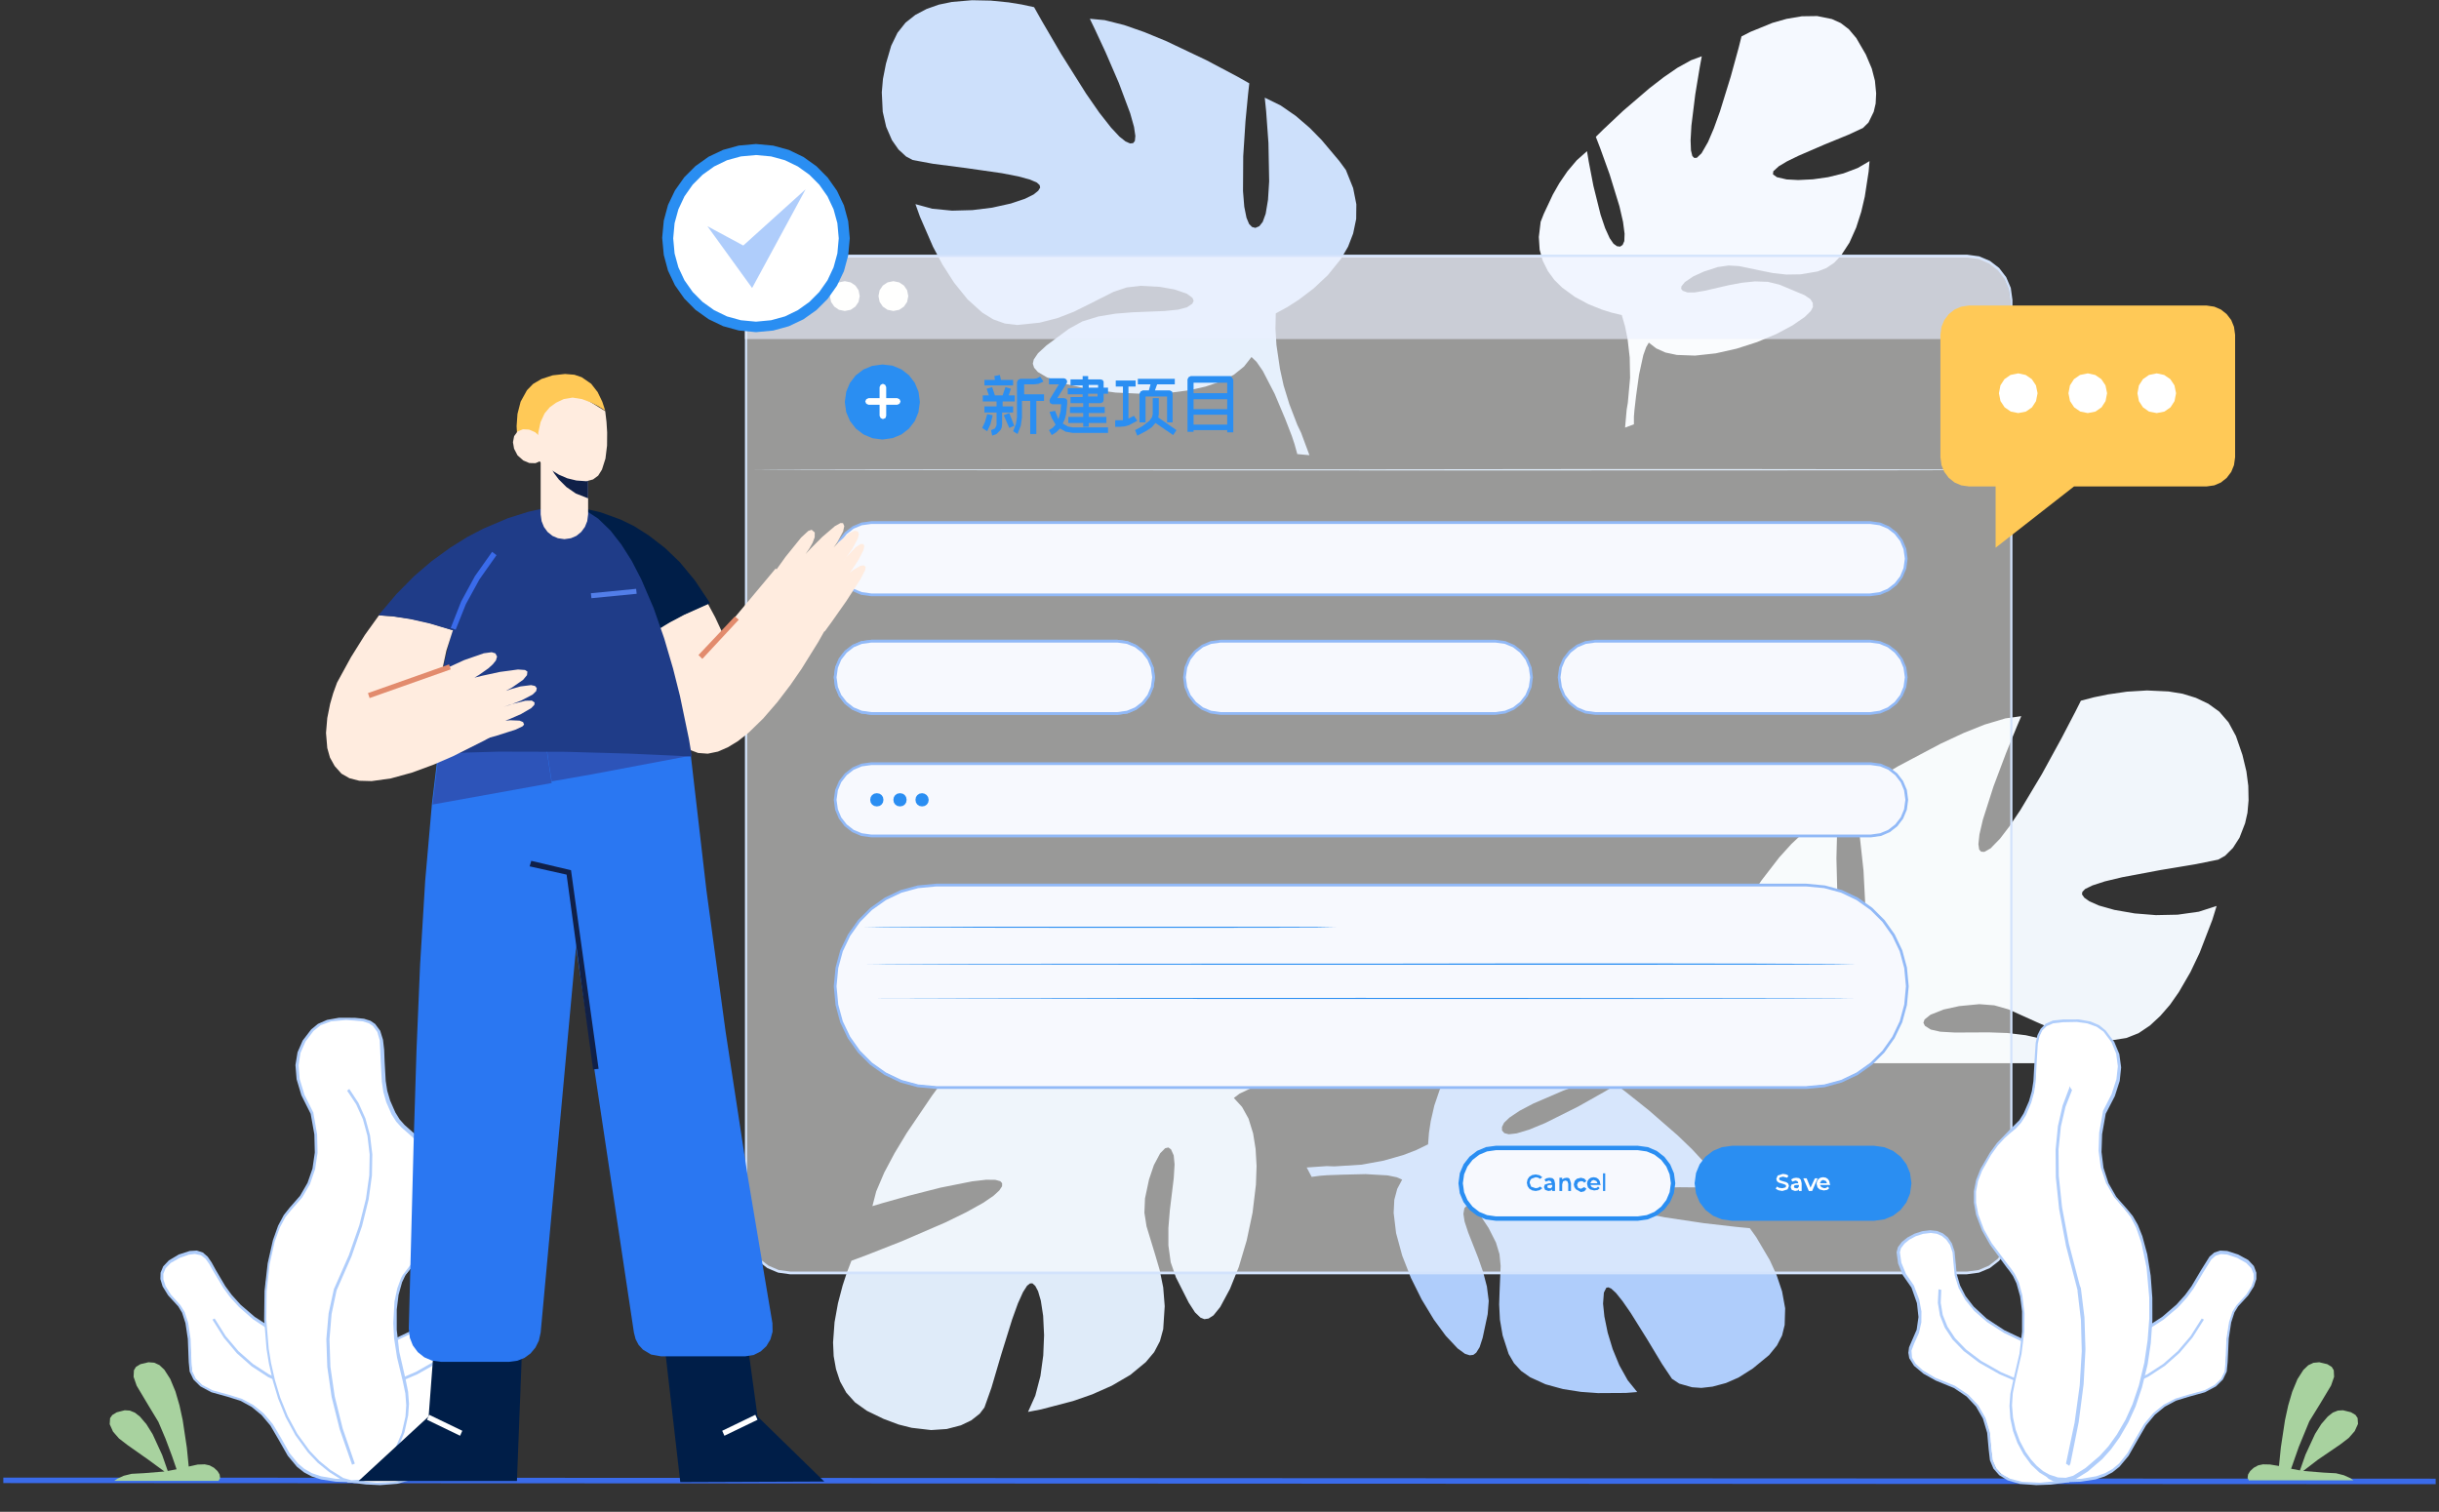 <?xml version="1.0" standalone="no"?><!DOCTYPE svg PUBLIC "-//W3C//DTD SVG 1.1//EN" "http://www.w3.org/Graphics/SVG/1.1/DTD/svg11.dtd"><svg height="274" node-id="1" sillyvg="true" template-height="274" template-width="442" version="1.1" viewBox="0 0 442 274" width="442" xmlns="http://www.w3.org/2000/svg" xmlns:xlink="http://www.w3.org/1999/xlink"><rect x="0" y="0" width="442" height="274" fill="#333333" stroke="none"/><defs node-id="140"></defs><g node-id="329"><g node-id="330"><g node-id="331"><path d="M 377.30 162.10 L 377.72 162.70 L 378.65 163.36 L 380.37 164.12 L 383.17 164.91 L 386.84 165.55 L 390.69 165.86 L 394.64 165.78 L 398.47 165.24 L 401.70 164.20 L 400.93 166.70 L 398.63 172.67 L 396.95 176.20 L 394.85 179.82 L 393.24 182.12 L 391.50 184.12 L 389.63 185.86 L 387.55 187.26 L 385.35 188.13 L 383.00 188.50 L 378.63 188.28 L 375.11 187.57 L 371.87 186.47 L 369.09 185.25 L 363.95 182.93 L 361.41 182.21 L 358.70 182.00 L 355.04 182.35 L 352.22 182.97 L 349.85 183.91 L 348.78 184.76 L 348.56 185.37 L 348.84 185.93 L 349.90 186.60 L 351.62 186.99 L 354.25 187.14 L 360.44 187.11 L 363.81 187.23 L 367.13 187.63 L 369.28 188.12 L 371.23 188.84 L 373.00 189.80 L 375.80 191.70 L 377.30 192.70 L 333.00 192.70 L 333.00 191.70 L 332.90 189.49 L 332.80 188.70 L 331.14 187.91 L 327.16 185.56 L 324.82 183.85 L 322.36 181.69 L 320.13 179.21 L 318.24 176.34 L 317.27 174.27 L 316.62 172.02 L 316.28 169.57 L 316.35 167.11 L 316.90 164.40 L 318.00 161.40 L 319.19 159.61 L 322.44 155.40 L 324.64 152.97 L 327.24 150.52 L 330.09 148.35 L 333.10 146.70 L 332.96 149.32 L 332.80 155.57 L 332.99 163.03 L 333.37 166.60 L 333.93 169.28 L 334.56 170.85 L 335.25 171.63 L 336.00 171.90 L 336.63 171.68 L 337.17 171.06 L 337.62 169.81 L 337.95 167.64 L 338.06 164.59 L 337.71 157.80 L 336.97 151.01 L 336.23 145.79 L 335.90 143.70 L 338.20 142.27 L 344.01 138.86 L 351.71 134.78 L 355.83 132.86 L 359.68 131.32 L 363.43 130.20 L 366.30 129.80 L 365.49 131.71 L 363.56 136.44 L 361.26 142.55 L 359.34 148.56 L 358.72 151.22 L 358.53 152.99 L 358.67 153.97 L 359.02 154.36 L 359.60 154.40 L 360.74 153.76 L 362.46 151.99 L 364.16 149.76 L 366.14 146.81 L 370.04 140.29 L 373.56 133.86 L 376.12 128.95 L 377.10 127.00 L 379.50 126.37 L 381.99 125.86 L 385.44 125.36 L 389.09 125.14 L 392.98 125.32 L 395.55 125.74 L 397.95 126.48 L 400.20 127.55 L 402.19 128.99 L 403.85 130.91 L 405.20 133.40 L 406.38 136.83 L 407.10 139.82 L 407.44 142.43 L 407.49 145.07 L 407.29 147.31 L 406.86 149.21 L 405.84 151.84 L 404.65 153.69 L 403.23 155.11 L 402.00 155.80 L 398.00 156.61 L 391.53 157.69 L 384.60 158.99 L 381.43 159.75 L 379.19 160.48 L 377.88 161.12 L 377.37 161.64 L 377.30 162.10 Z" fill="#f1f6fb" fill-rule="evenodd" group-id="1,2,3" id="Fill-43" node-id="10" stroke="none" target-height="67.56" target-width="91.21" target-x="316.28" target-y="125.14"></path><path d="M 187.40 1.30 L 188.80 3.79 L 192.29 9.76 L 196.82 16.96 L 199.22 20.42 L 201.34 23.12 L 202.87 24.76 L 203.98 25.64 L 204.80 26.00 L 205.35 25.94 L 205.66 25.55 L 205.75 24.64 L 205.51 23.00 L 204.82 20.54 L 202.76 15.04 L 200.35 9.46 L 198.34 5.14 L 197.50 3.40 L 200.19 3.65 L 203.73 4.54 L 207.39 5.82 L 211.30 7.43 L 218.65 10.92 L 224.20 13.86 L 226.40 15.10 L 226.18 17.06 L 225.71 21.96 L 225.30 28.31 L 225.26 34.64 L 225.49 37.47 L 225.89 39.46 L 226.36 40.59 L 226.90 41.14 L 227.50 41.30 L 228.21 41.00 L 228.83 40.22 L 229.37 38.73 L 229.79 36.21 L 230.00 32.86 L 229.87 25.92 L 229.45 20.13 L 229.20 17.70 L 232.08 19.11 L 234.83 21.01 L 237.36 23.19 L 239.51 25.38 L 242.71 29.18 L 243.90 30.80 L 245.22 34.09 L 245.80 37.03 L 245.77 39.69 L 245.22 42.32 L 244.30 44.71 L 243.02 46.91 L 240.63 49.87 L 238.06 52.28 L 235.39 54.31 L 233.32 55.64 L 231.20 56.80 L 231.14 59.59 L 231.32 62.53 L 231.96 66.87 L 232.62 69.87 L 233.65 73.23 L 235.10 77.00 L 235.79 78.44 L 237.30 82.50 L 235.10 82.30 L 234.60 80.50 L 234.10 79.00 L 232.90 75.90 L 230.99 71.37 L 228.85 67.23 L 227.72 65.59 L 226.80 64.70 L 227.30 63.70 L 226.80 64.70 L 225.45 66.43 L 223.60 67.92 L 221.14 69.16 L 218.49 70.06 L 215.53 70.73 L 212.21 71.16 L 207.20 71.38 L 202.18 71.15 L 197.30 70.52 L 193.20 69.60 L 189.74 68.40 L 188.09 67.43 L 187.40 66.64 L 187.17 65.91 L 187.34 65.16 L 188.11 64.02 L 189.64 62.61 L 193.70 59.60 L 196.16 58.25 L 199.05 57.36 L 202.13 56.85 L 205.26 56.60 L 211.04 56.37 L 213.50 56.12 L 215.10 55.70 L 216.07 55.05 L 216.32 54.52 L 216.10 53.98 L 215.08 53.23 L 212.83 52.46 L 210.17 51.99 L 206.70 51.80 L 204.18 52.10 L 201.85 52.87 L 197.15 55.24 L 194.61 56.50 L 191.62 57.66 L 188.37 58.49 L 184.30 58.90 L 182.09 58.63 L 180.01 57.89 L 178.01 56.66 L 175.33 54.24 L 172.90 51.23 L 170.80 47.95 L 169.09 44.74 L 166.72 39.29 L 165.90 37.00 L 168.95 37.83 L 172.54 38.18 L 176.22 38.08 L 179.79 37.64 L 183.17 36.89 L 185.74 36.03 L 187.31 35.25 L 188.14 34.58 L 188.50 34.00 L 188.41 33.56 L 187.91 33.09 L 186.66 32.55 L 184.54 31.97 L 181.56 31.39 L 175.07 30.46 L 169.06 29.68 L 165.40 29.00 L 164.21 28.37 L 162.82 27.09 L 161.64 25.40 L 160.60 23.00 L 159.97 20.26 L 159.80 16.74 L 160.01 14.31 L 160.56 11.52 L 161.50 8.30 L 162.64 5.95 L 164.10 4.11 L 165.88 2.70 L 167.93 1.62 L 170.14 0.84 L 172.52 0.35 L 176.14 0.04 L 179.55 0.11 L 182.78 0.43 L 185.13 0.81 L 187.40 1.30 Z" fill="#cde0fb" fill-rule="evenodd" group-id="1,2,3" id="Fill-44" node-id="11" stroke="none" target-height="82.46" target-width="86" target-x="159.8" target-y="0.04"></path><path d="M 315.60 6.60 L 315.06 8.74 L 313.64 13.91 L 311.69 20.21 L 310.58 23.28 L 309.53 25.74 L 308.36 27.78 L 307.50 28.60 L 307.04 28.63 L 306.69 28.28 L 306.44 27.26 L 306.37 25.43 L 306.52 22.77 L 307.22 17.11 L 308.02 12.26 L 308.40 10.20 L 306.45 10.92 L 303.98 12.29 L 301.51 13.99 L 298.92 15.99 L 294.14 20.09 L 290.59 23.43 L 289.20 24.80 L 289.97 26.80 L 291.70 31.60 L 293.48 37.39 L 294.13 40.22 L 294.41 42.36 L 294.36 43.69 L 294.06 44.38 L 293.60 44.70 L 293.02 44.62 L 292.40 44.17 L 291.71 43.17 L 290.89 41.37 L 290.06 38.91 L 288.76 33.69 L 287.91 29.27 L 287.60 27.40 L 285.73 29.06 L 284.05 31.05 L 282.59 33.19 L 281.41 35.26 L 279.77 38.75 L 279.20 40.20 L 278.87 42.95 L 279.02 45.27 L 279.58 47.26 L 280.51 49.12 L 281.68 50.73 L 283.08 52.11 L 285.45 53.84 L 287.86 55.13 L 290.27 56.10 L 292.08 56.67 L 293.90 57.10 L 294.50 59.18 L 294.95 61.41 L 295.34 64.79 L 295.41 68.48 L 295.00 73.00 L 295.00 73.00 L 294.79 74.24 L 294.50 77.50 L 296.10 76.90 L 296.10 75.50 L 296.20 74.30 L 296.50 71.70 L 297.03 67.90 L 297.80 64.37 L 298.32 62.92 L 298.80 62.10 L 298.20 61.50 L 298.80 62.10 L 300.14 63.14 L 301.81 63.89 L 303.89 64.33 L 307.18 64.45 L 310.94 64.04 L 314.72 63.19 L 318.42 62.00 L 321.93 60.53 L 324.80 59.00 L 327.07 57.44 L 328.16 56.37 L 328.54 55.64 L 328.51 54.89 L 328.07 54.20 L 327.03 53.50 L 322.50 51.60 L 320.38 51.08 L 318.03 51.00 L 315.64 51.25 L 313.25 51.70 L 308.92 52.70 L 307.05 53.01 L 305.80 53.00 L 304.95 52.70 L 304.66 52.35 L 304.71 51.90 L 305.33 51.13 L 306.85 50.10 L 308.75 49.23 L 311.30 48.40 L 313.26 48.12 L 315.17 48.23 L 319.15 49.06 L 321.29 49.49 L 323.73 49.76 L 326.30 49.72 L 329.40 49.20 L 330.99 48.57 L 332.40 47.62 L 333.64 46.31 L 335.16 43.98 L 336.38 41.25 L 337.30 38.38 L 337.94 35.64 L 338.64 31.08 L 338.80 29.20 L 336.68 30.44 L 334.07 31.43 L 331.30 32.11 L 328.55 32.50 L 325.88 32.63 L 323.78 32.52 L 322.01 32.11 L 321.30 31.60 L 321.36 31.04 L 322.36 30.13 L 323.82 29.26 L 325.93 28.23 L 330.60 26.21 L 334.95 24.43 L 337.60 23.20 L 338.61 22.21 L 339.56 20.26 L 339.91 18.77 L 340.00 16.92 L 339.78 14.64 L 339.21 12.43 L 338.13 9.88 L 336.40 6.90 L 335.06 5.31 L 333.59 4.18 L 331.97 3.45 L 329.32 2.91 L 326.53 2.95 L 323.76 3.42 L 321.22 4.14 L 317.20 5.78 L 315.60 6.60 Z" fill="#f5f9ff" fill-rule="evenodd" group-id="1,2,3" id="Fill-45" node-id="12" stroke="none" target-height="74.59" target-width="61.13" target-x="278.87" target-y="2.91"></path><path d="M 157.10 255.70 L 154.95 254.17 L 153.36 252.40 L 152.24 250.38 L 151.50 248.14 L 151.08 245.79 L 150.97 243.32 L 151.24 239.63 L 151.86 236.20 L 152.70 233.00 L 153.45 230.70 L 154.30 228.50 L 156.99 227.50 L 163.45 224.96 L 171.30 221.57 L 175.11 219.71 L 178.15 218.02 L 180.02 216.75 L 181.09 215.77 L 181.60 215.00 L 181.61 214.45 L 181.27 214.08 L 180.38 213.84 L 178.71 213.82 L 176.17 214.11 L 170.41 215.26 L 164.53 216.76 L 159.94 218.05 L 158.10 218.60 L 158.79 215.93 L 160.25 212.51 L 162.10 209.03 L 164.32 205.35 L 168.94 198.53 L 172.73 193.41 L 174.30 191.40 L 176.20 191.94 L 180.96 193.21 L 187.16 194.65 L 193.41 195.73 L 196.25 195.96 L 198.29 195.89 L 199.50 195.61 L 200.13 195.17 L 200.40 194.60 L 200.23 193.85 L 199.58 193.10 L 198.20 192.33 L 195.78 191.49 L 192.52 190.73 L 185.64 189.70 L 179.84 189.16 L 177.40 189.00 L 179.28 186.35 L 181.60 183.89 L 184.17 181.70 L 186.66 179.88 L 190.91 177.24 L 192.70 176.30 L 196.18 175.52 L 199.18 175.41 L 201.81 175.88 L 204.32 176.86 L 206.55 178.17 L 208.52 179.82 L 211.06 182.70 L 213.04 185.67 L 214.62 188.69 L 215.60 190.98 L 216.40 193.30 L 219.14 193.81 L 222.07 194.10 L 226.46 194.16 L 229.53 193.97 L 233.03 193.46 L 237.00 192.60 L 238.55 192.14 L 242.80 191.30 L 242.30 193.50 L 240.50 193.70 L 239.00 194.00 L 239.00 194.00 L 235.70 194.70 L 230.92 195.88 L 226.45 197.35 L 224.63 198.22 L 223.60 199.00 L 222.70 198.30 L 223.60 199.00 L 225.09 200.63 L 226.26 202.74 L 227.09 205.42 L 227.54 208.23 L 227.72 211.32 L 227.60 214.72 L 226.99 219.80 L 225.93 224.82 L 224.50 229.62 L 222.90 233.60 L 221.13 236.89 L 219.91 238.40 L 219.01 238.98 L 218.26 239.09 L 217.55 238.81 L 216.56 237.86 L 215.42 236.09 L 213.10 231.50 L 212.16 228.79 L 211.74 225.73 L 211.74 222.55 L 212.00 219.36 L 212.71 213.54 L 212.86 211.04 L 212.70 209.40 L 212.21 208.31 L 211.73 207.97 L 211.15 208.11 L 210.25 209.02 L 209.11 211.16 L 208.23 213.76 L 207.50 217.20 L 207.39 219.80 L 207.78 222.28 L 209.34 227.40 L 210.15 230.16 L 210.80 233.34 L 211.07 236.74 L 210.80 240.90 L 210.20 243.09 L 209.16 245.07 L 207.64 246.88 L 204.84 249.19 L 201.48 251.15 L 197.91 252.73 L 194.46 253.93 L 188.69 255.44 L 186.30 255.90 L 187.62 252.95 L 188.55 249.39 L 189.06 245.67 L 189.21 242.00 L 189.04 238.47 L 188.62 235.73 L 188.12 234.02 L 187.61 233.06 L 187.10 232.60 L 186.67 232.61 L 186.13 233.03 L 185.39 234.19 L 184.47 236.23 L 183.42 239.14 L 181.43 245.54 L 179.68 251.49 L 178.40 255.10 L 177.55 256.22 L 176.03 257.42 L 174.14 258.33 L 171.57 259.00 L 168.74 259.19 L 165.21 258.78 L 162.83 258.18 L 160.14 257.17 L 157.10 255.70" fill="#dfebf9" fill-rule="evenodd" group-id="1,2,3" id="Fill-46" node-id="13" stroke="none" target-height="83.78" target-width="91.83" target-x="150.97" target-y="175.41"></path><path d="M 320.60 245.60 L 322.02 243.86 L 322.95 242.05 L 323.42 240.14 L 323.51 237.12 L 322.95 234.05 L 321.95 231.07 L 320.72 228.39 L 318.26 224.22 L 317.10 222.60 L 314.68 222.37 L 308.83 221.70 L 301.68 220.63 L 298.16 219.94 L 295.33 219.22 L 292.92 218.30 L 291.90 217.50 L 291.78 216.98 L 292.09 216.53 L 293.15 216.08 L 295.12 215.68 L 298.02 215.39 L 304.29 215.18 L 309.70 215.23 L 312.00 215.30 L 310.86 213.26 L 308.94 210.78 L 306.68 208.34 L 304.07 205.82 L 298.82 201.25 L 294.62 197.90 L 292.90 196.60 L 290.87 197.81 L 285.99 200.56 L 280.05 203.53 L 277.11 204.74 L 274.85 205.42 L 273.42 205.58 L 272.62 205.37 L 272.20 204.90 L 272.19 204.25 L 272.57 203.49 L 273.54 202.56 L 275.35 201.34 L 277.87 200.01 L 283.30 197.67 L 287.93 195.96 L 289.90 195.30 L 287.79 193.51 L 285.36 192.00 L 282.78 190.75 L 280.34 189.80 L 276.27 188.58 L 274.60 188.20 L 271.58 188.32 L 269.10 188.89 L 267.04 189.85 L 265.19 191.21 L 263.65 192.77 L 262.39 194.57 L 260.91 197.50 L 259.93 200.38 L 259.28 203.21 L 258.96 205.32 L 258.80 207.40 L 256.66 208.44 L 254.32 209.34 L 250.74 210.36 L 246.76 211.09 L 241.80 211.40 L 240.43 211.35 L 236.80 211.60 L 237.70 213.30 L 239.20 213.10 L 240.50 213.00 L 243.30 212.90 L 247.48 212.80 L 251.46 213.03 L 253.12 213.37 L 254.10 213.80 L 254.70 213.00 L 254.10 213.80 L 253.21 215.47 L 252.68 217.45 L 252.56 219.82 L 253.00 223.49 L 254.11 227.57 L 255.69 231.61 L 257.63 235.51 L 259.84 239.16 L 262.00 242.10 L 264.16 244.40 L 265.49 245.37 L 266.35 245.64 L 267.00 245.56 L 267.52 245.17 L 268.14 244.17 L 268.69 242.47 L 269.60 238.20 L 269.79 235.78 L 269.46 233.18 L 268.78 230.57 L 267.89 228.01 L 266.07 223.39 L 265.41 221.38 L 265.20 220.00 L 265.37 219.00 L 265.70 218.63 L 266.20 218.61 L 267.13 219.16 L 268.50 220.65 L 269.77 222.57 L 271.10 225.20 L 271.74 227.31 L 271.95 229.44 L 271.76 233.99 L 271.68 236.43 L 271.82 239.19 L 272.31 242.04 L 273.40 245.40 L 274.37 247.07 L 275.65 248.46 L 277.28 249.61 L 280.08 250.89 L 283.24 251.76 L 286.51 252.27 L 289.59 252.49 L 294.64 252.46 L 296.70 252.30 L 294.98 250.17 L 293.46 247.45 L 292.25 244.51 L 291.35 241.54 L 290.75 238.61 L 290.51 236.28 L 290.66 234.27 L 291.10 233.40 L 291.46 233.32 L 291.99 233.55 L 292.85 234.34 L 294.03 235.81 L 295.52 237.96 L 298.51 242.75 L 301.21 247.23 L 303.00 249.90 L 304.32 250.77 L 306.63 251.43 L 308.32 251.55 L 310.34 251.32 L 312.77 250.67 L 315.06 249.67 L 317.65 248.03 L 320.60 245.60" fill="#afcdfb" fill-rule="evenodd" group-id="1,2,3" id="Fill-47" node-id="14" stroke="none" target-height="64.29" target-width="86.71" target-x="236.8" target-y="188.2"></path><path d="M 441.40 269.00 L 440.90 269.00 L 0.60 268.80 L 0.60 267.80 L 1.10 267.80 L 441.40 268.00 Z" fill="#3a6bea" fill-rule="nonzero" group-id="1,2,3" node-id="151" stroke="none" target-height="1.2" target-width="440.8" target-x="0.6" target-y="267.8"></path><path d="M 39.60 268.40 L 39.89 267.88 L 39.80 267.24 L 39.42 266.62 L 38.77 266.02 L 37.98 265.59 L 37.10 265.40 L 35.83 265.44 L 34.20 265.80 L 33.86 262.38 L 33.11 257.39 L 32.53 254.72 L 31.80 252.21 L 30.85 249.92 L 29.78 248.25 L 28.89 247.41 L 27.95 246.98 L 26.90 246.90 L 25.44 247.25 L 24.64 247.74 L 24.27 248.35 L 24.21 249.54 L 24.76 251.14 L 26.77 254.51 L 28.70 257.70 L 30.00 260.77 L 31.17 263.89 L 32.00 266.30 L 30.40 266.60 L 29.39 263.71 L 27.66 259.94 L 26.54 258.14 L 25.35 256.74 L 24.44 256.03 L 23.53 255.66 L 22.60 255.60 L 21.16 255.97 L 20.35 256.46 L 19.95 257.03 L 19.88 258.13 L 20.48 259.47 L 21.56 260.71 L 23.10 261.90 L 26.82 264.52 L 29.80 266.70 L 26.10 267.00 L 23.86 267.12 L 22.43 267.47 L 21.26 268.01 L 20.70 268.40 L 39.60 268.40 Z" fill="#a8d29f" fill-rule="evenodd" group-id="1,2,3" id="Fill-141" node-id="16" stroke="none" target-height="21.5" target-width="20.01" target-x="19.88" target-y="246.9"></path><path d="M 407.60 268.40 L 407.31 267.88 L 407.40 267.24 L 407.78 266.62 L 408.43 266.02 L 409.22 265.59 L 410.10 265.40 L 411.37 265.43 L 413.00 265.70 L 413.34 262.34 L 414.09 257.40 L 414.67 254.74 L 415.40 252.25 L 416.35 249.96 L 417.42 248.29 L 418.31 247.44 L 419.25 247.00 L 420.30 246.90 L 421.76 247.25 L 422.56 247.74 L 422.93 248.35 L 422.99 249.54 L 422.44 251.12 L 420.43 254.47 L 418.50 257.60 L 416.59 262.24 L 415.20 266.20 L 416.80 266.50 L 417.81 263.63 L 419.54 259.89 L 420.66 258.11 L 421.85 256.73 L 422.76 256.02 L 423.67 255.66 L 424.60 255.60 L 426.05 255.96 L 426.86 256.44 L 427.25 257.01 L 427.32 258.08 L 426.72 259.39 L 425.64 260.62 L 424.10 261.80 L 420.04 264.57 L 417.40 266.60 L 421.10 266.90 L 423.34 267.02 L 424.77 267.38 L 425.94 267.91 L 426.50 268.30 L 407.60 268.30 Z" fill="#a8d29f" fill-rule="evenodd" group-id="1,2,3" id="Fill-142" node-id="17" stroke="none" target-height="21.5" target-width="20.01" target-x="407.31" target-y="246.9"></path></g><g node-id="332"><g node-id="337"><g node-id="357"><path d="M 143.20 230.66 L 356.50 230.66 L 358.64 230.37 L 360.53 229.56 L 362.15 228.31 L 363.40 226.69 L 364.21 224.80 L 364.50 222.66 L 364.50 54.46 L 364.21 52.33 L 363.40 50.43 L 362.15 48.81 L 360.53 47.56 L 358.64 46.75 L 356.50 46.46 L 145.20 46.46 L 143.38 46.63 L 141.71 47.09 L 140.16 47.83 L 138.76 48.83 L 137.57 50.02 L 136.57 51.42 L 135.83 52.97 L 135.37 54.64 L 135.20 56.46 L 135.20 222.66 L 135.49 224.80 L 136.30 226.69 L 137.55 228.31 L 139.17 229.56 L 141.06 230.37 L 143.20 230.66 Z" fill="#fffffe" fill-opacity="0.5" fill-rule="evenodd" group-id="1,2,4,9,29" id="Fill-69_1_" node-id="20" stroke="none" target-height="184.2" target-width="229.3" target-x="135.2" target-y="46.46"></path></g><path d="M 356.40 230.96 L 143.20 230.96 L 141.02 230.66 L 139.07 229.84 L 137.41 228.55 L 136.13 226.89 L 135.30 224.95 L 135.00 222.76 L 135.00 56.46 L 135.14 54.58 L 135.59 52.85 L 136.33 51.26 L 137.34 49.81 L 138.56 48.59 L 140.00 47.56 L 141.59 46.80 L 143.32 46.34 L 145.20 46.16 L 356.50 46.16 L 358.68 46.46 L 360.63 47.29 L 362.29 48.57 L 363.57 50.24 L 364.40 52.18 L 364.70 54.36 L 364.70 222.56 L 364.40 224.84 L 363.57 226.83 L 362.27 228.53 L 360.60 229.83 L 358.63 230.66 L 356.40 230.96 Z M 145.20 46.66 L 143.42 46.83 L 141.78 47.28 L 140.26 48.00 L 138.28 49.54 L 136.74 51.52 L 136.01 53.04 L 135.57 54.68 L 135.40 56.46 L 135.40 222.66 L 135.68 224.75 L 136.47 226.59 L 137.69 228.17 L 139.27 229.39 L 141.11 230.18 L 143.20 230.46 L 356.50 230.46 L 358.59 230.18 L 360.43 229.39 L 362.01 228.17 L 363.23 226.59 L 364.02 224.75 L 364.30 222.66 L 364.30 54.46 L 364.02 52.38 L 363.23 50.53 L 362.01 48.95 L 360.43 47.73 L 358.59 46.94 L 356.50 46.66 L 145.20 46.66 Z" fill="#d3e3fc" fill-rule="nonzero" group-id="1,2,4,9" node-id="163" stroke="none" target-height="184.8" target-width="229.7" target-x="135" target-y="46.16"></path></g><g node-id="338"><path d="M 157.90 94.66 L 338.90 94.66 L 340.67 94.91 L 342.21 95.54 L 343.55 96.57 L 344.59 97.90 L 345.24 99.45 L 345.50 101.26 L 345.50 101.26 L 345.25 103.04 L 344.62 104.57 L 343.59 105.91 L 342.26 106.95 L 340.71 107.60 L 338.90 107.86 L 157.90 107.86 L 156.13 107.61 L 154.59 106.98 L 153.25 105.95 L 152.21 104.62 L 151.56 103.08 L 151.30 101.26 L 151.30 101.26 L 151.59 99.49 L 152.25 97.95 L 153.29 96.61 L 154.62 95.56 L 156.14 94.92 L 157.90 94.66 Z" fill="#f7f9fe" fill-rule="evenodd" group-id="1,2,4,10" id="矩形_1_" node-id="23" stroke="none" target-height="13.2" target-width="194.2" target-x="151.3" target-y="94.66"></path><path d="M 338.90 108.06 L 157.90 108.06 L 156.06 107.81 L 154.45 107.12 L 153.07 106.05 L 152.02 104.67 L 151.34 103.06 L 151.10 101.26 L 151.35 99.46 L 152.04 97.85 L 153.11 96.47 L 154.49 95.40 L 156.10 94.71 L 157.90 94.46 L 338.90 94.46 L 340.74 94.71 L 342.35 95.40 L 343.73 96.47 L 344.78 97.85 L 345.46 99.46 L 345.70 101.26 L 345.46 103.06 L 344.78 104.67 L 343.73 106.05 L 342.35 107.12 L 340.74 107.81 L 338.90 108.06 Z M 157.90 94.96 L 156.18 95.20 L 154.71 95.81 L 153.44 96.80 L 152.45 98.07 L 151.84 99.54 L 151.60 101.26 L 151.84 102.98 L 152.45 104.45 L 153.44 105.72 L 154.71 106.71 L 156.18 107.32 L 157.90 107.56 L 338.90 107.56 L 340.62 107.32 L 342.09 106.71 L 343.36 105.72 L 344.35 104.45 L 344.96 102.98 L 345.20 101.26 L 344.96 99.54 L 344.35 98.07 L 343.36 96.80 L 342.09 95.81 L 340.62 95.20 L 338.90 94.96 L 157.90 94.96 Z" fill="#91b9f7" fill-rule="nonzero" group-id="1,2,4,10" node-id="169" stroke="none" target-height="13.6" target-width="194.6" target-x="151.1" target-y="94.46"></path></g><g node-id="339"><path d="M 157.90 116.46 L 202.50 116.46 L 204.22 116.70 L 205.69 117.31 L 206.96 118.30 L 207.95 119.57 L 208.56 121.04 L 208.80 122.76 L 208.80 122.76 L 208.56 124.48 L 207.95 125.95 L 206.96 127.22 L 205.69 128.21 L 204.22 128.82 L 202.50 129.06 L 157.90 129.06 L 156.18 128.82 L 154.71 128.21 L 153.44 127.22 L 152.45 125.95 L 151.84 124.48 L 151.60 122.76 L 151.60 122.76 L 151.84 121.04 L 152.45 119.57 L 153.44 118.30 L 154.71 117.31 L 156.18 116.70 L 157.90 116.46 Z" fill="#f7f9fe" fill-rule="evenodd" group-id="1,2,4,11" node-id="174" stroke="none" target-height="12.6" target-width="57.2" target-x="151.6" target-y="116.46"></path><path d="M 202.50 129.56 L 157.90 129.56 L 156.06 129.31 L 154.45 128.62 L 153.07 127.55 L 152.02 126.17 L 151.34 124.56 L 151.10 122.76 L 151.35 120.92 L 152.04 119.31 L 153.11 117.94 L 154.49 116.88 L 156.10 116.20 L 157.90 115.96 L 202.50 115.96 L 204.34 116.21 L 205.95 116.90 L 207.33 117.97 L 208.38 119.35 L 209.06 120.96 L 209.30 122.76 L 209.06 124.56 L 208.38 126.17 L 207.33 127.55 L 205.95 128.62 L 204.34 129.31 L 202.50 129.56 Z M 157.90 116.96 L 156.33 117.18 L 154.98 117.75 L 153.80 118.66 L 152.89 119.84 L 152.32 121.19 L 152.10 122.76 L 152.32 124.33 L 152.89 125.68 L 153.80 126.86 L 154.98 127.77 L 156.33 128.34 L 157.90 128.56 L 202.50 128.56 L 204.07 128.34 L 205.42 127.77 L 206.60 126.86 L 207.51 125.68 L 208.08 124.33 L 208.30 122.76 L 208.08 121.19 L 207.51 119.84 L 206.60 118.66 L 205.42 117.75 L 204.07 117.18 L 202.50 116.96 L 157.90 116.96 Z" fill="#91b9f7" fill-rule="nonzero" group-id="1,2,4,11" node-id="176" stroke="none" target-height="13.6" target-width="58.2" target-x="151.1" target-y="115.96"></path></g><g node-id="340"><path d="M 157.90 116.16 L 202.50 116.16 L 204.27 116.41 L 205.81 117.04 L 207.15 118.07 L 208.19 119.40 L 208.84 120.95 L 209.10 122.76 L 209.10 122.76 L 208.85 124.54 L 208.22 126.07 L 207.19 127.41 L 205.86 128.45 L 204.31 129.10 L 202.50 129.36 L 157.90 129.36 L 156.13 129.11 L 154.59 128.48 L 153.25 127.45 L 152.21 126.12 L 151.56 124.58 L 151.30 122.76 L 151.30 122.76 L 151.59 120.99 L 152.25 119.45 L 153.29 118.11 L 154.62 117.06 L 156.14 116.42 L 157.90 116.16 Z" fill="#f7f9fe" fill-rule="evenodd" group-id="1,2,4,12" node-id="181" stroke="none" target-height="13.2" target-width="57.8" target-x="151.3" target-y="116.16"></path><path d="M 202.50 129.56 L 157.90 129.56 L 156.06 129.31 L 154.45 128.62 L 153.07 127.55 L 152.02 126.17 L 151.34 124.56 L 151.10 122.76 L 151.35 120.92 L 152.04 119.31 L 153.11 117.94 L 154.49 116.88 L 156.10 116.20 L 157.90 115.96 L 202.50 115.96 L 204.34 116.21 L 205.95 116.90 L 207.33 117.97 L 208.38 119.35 L 209.06 120.96 L 209.30 122.76 L 209.06 124.56 L 208.38 126.17 L 207.33 127.55 L 205.95 128.62 L 204.34 129.31 L 202.50 129.56 Z M 157.90 116.46 L 156.18 116.70 L 154.71 117.31 L 153.44 118.30 L 152.45 119.57 L 151.84 121.04 L 151.60 122.76 L 151.84 124.48 L 152.45 125.95 L 153.44 127.22 L 154.71 128.21 L 156.18 128.82 L 157.90 129.06 L 202.50 129.06 L 204.22 128.82 L 205.69 128.21 L 206.96 127.22 L 207.95 125.95 L 208.56 124.48 L 208.80 122.76 L 208.56 121.04 L 207.95 119.57 L 206.96 118.30 L 205.69 117.31 L 204.22 116.70 L 202.50 116.46 L 157.90 116.46 Z" fill="#91b9f7" fill-rule="nonzero" group-id="1,2,4,12" node-id="183" stroke="none" target-height="13.6" target-width="58.2" target-x="151.1" target-y="115.96"></path></g><g node-id="341"><path d="M 157.90 138.36 L 339.00 138.36 L 340.77 138.61 L 342.31 139.24 L 343.65 140.27 L 344.69 141.60 L 345.34 143.15 L 345.60 144.96 L 345.60 144.96 L 345.35 146.74 L 344.72 148.27 L 343.69 149.61 L 342.36 150.65 L 340.81 151.30 L 339.00 151.56 L 157.90 151.56 L 156.13 151.31 L 154.59 150.68 L 153.25 149.65 L 152.21 148.32 L 151.56 146.78 L 151.30 144.96 L 151.30 144.96 L 151.59 143.14 L 152.25 141.60 L 153.29 140.27 L 154.61 139.24 L 156.13 138.61 L 157.90 138.36 Z" fill="#f7f9fe" fill-rule="evenodd" group-id="1,2,4,13" node-id="188" stroke="none" target-height="13.2" target-width="194.3" target-x="151.3" target-y="138.36"></path><path d="M 339.10 151.76 L 157.90 151.76 L 156.06 151.51 L 154.45 150.82 L 153.07 149.75 L 152.02 148.37 L 151.34 146.76 L 151.10 144.96 L 151.35 143.16 L 152.04 141.55 L 153.11 140.17 L 154.49 139.10 L 156.10 138.41 L 157.90 138.16 L 339.00 138.16 L 340.84 138.41 L 342.45 139.10 L 343.83 140.17 L 344.88 141.55 L 345.56 143.16 L 345.80 144.96 L 345.56 146.76 L 344.89 148.37 L 343.84 149.75 L 342.48 150.82 L 340.89 151.51 L 339.10 151.76 Z M 157.90 138.66 L 156.18 138.90 L 154.71 139.51 L 153.44 140.50 L 152.45 141.77 L 151.84 143.24 L 151.60 144.96 L 151.84 146.68 L 152.45 148.15 L 153.44 149.42 L 154.71 150.41 L 156.18 151.02 L 157.90 151.26 L 339.00 151.26 L 340.72 151.02 L 342.19 150.41 L 343.46 149.42 L 344.45 148.15 L 345.06 146.68 L 345.30 144.96 L 345.06 143.24 L 344.45 141.77 L 343.46 140.50 L 342.19 139.51 L 340.72 138.90 L 339.00 138.66 L 157.90 138.66 Z" fill="#91b9f7" fill-rule="nonzero" group-id="1,2,4,13" node-id="190" stroke="none" target-height="13.6" target-width="194.7" target-x="151.1" target-y="138.16"></path></g><g node-id="342"><path d="M 169.70 160.36 L 327.30 160.36 L 330.64 160.67 L 333.70 161.51 L 336.53 162.86 L 339.10 164.68 L 341.28 166.86 L 343.10 169.43 L 344.45 172.26 L 345.29 175.32 L 345.60 178.66 L 345.60 178.66 L 345.29 182.00 L 344.45 185.06 L 343.10 187.89 L 341.28 190.46 L 339.10 192.64 L 336.53 194.46 L 333.70 195.82 L 330.64 196.65 L 327.30 196.96 L 169.70 196.96 L 166.36 196.65 L 163.30 195.82 L 160.47 194.46 L 157.90 192.64 L 155.72 190.46 L 153.90 187.89 L 152.55 185.06 L 151.71 182.00 L 151.40 178.66 L 151.40 178.66 L 151.71 175.32 L 152.55 172.26 L 153.90 169.43 L 155.72 166.86 L 157.90 164.68 L 160.47 162.86 L 163.30 161.51 L 166.36 160.67 L 169.70 160.36 Z" fill="#f7f9fe" fill-rule="evenodd" group-id="1,2,4,14" node-id="195" stroke="none" target-height="36.6" target-width="194.2" target-x="151.4" target-y="160.36"></path><path d="M 327.30 197.36 L 169.70 197.36 L 166.30 197.05 L 163.18 196.20 L 160.30 194.83 L 157.69 192.98 L 155.48 190.77 L 153.63 188.16 L 152.26 185.28 L 151.42 182.17 L 151.10 178.76 L 151.42 175.36 L 152.27 172.24 L 153.66 169.36 L 155.51 166.75 L 157.73 164.54 L 160.34 162.69 L 163.23 161.32 L 166.33 160.48 L 169.70 160.16 L 327.30 160.16 L 330.70 160.48 L 333.82 161.32 L 336.70 162.69 L 339.31 164.54 L 341.52 166.75 L 343.37 169.36 L 344.74 172.24 L 345.58 175.36 L 345.90 178.76 L 345.58 182.16 L 344.73 185.28 L 343.34 188.16 L 341.49 190.77 L 339.27 192.98 L 336.66 194.83 L 333.77 196.20 L 330.67 197.05 L 327.30 197.36 Z M 169.70 160.66 L 166.40 160.97 L 163.37 161.79 L 160.56 163.13 L 158.02 164.93 L 155.87 167.08 L 154.07 169.62 L 152.73 172.43 L 151.91 175.46 L 151.60 178.76 L 151.91 182.07 L 152.73 185.09 L 154.07 187.90 L 155.87 190.44 L 158.02 192.59 L 160.56 194.39 L 163.37 195.73 L 166.40 196.55 L 169.70 196.86 L 327.30 196.86 L 330.60 196.55 L 333.63 195.73 L 336.44 194.39 L 338.98 192.59 L 341.13 190.44 L 342.93 187.90 L 344.27 185.09 L 345.09 182.07 L 345.40 178.76 L 345.09 175.46 L 344.27 172.43 L 342.93 169.62 L 341.13 167.08 L 338.98 164.93 L 336.44 163.13 L 333.63 161.79 L 330.60 160.97 L 327.30 160.66 L 169.70 160.66 Z" fill="#91b9f7" fill-rule="nonzero" group-id="1,2,4,14" node-id="197" stroke="none" target-height="37.2" target-width="194.8" target-x="151.1" target-y="160.16"></path></g><g node-id="343"><path d="M 221.20 116.16 L 271.00 116.16 L 272.77 116.41 L 274.31 117.04 L 275.65 118.07 L 276.69 119.40 L 277.34 120.95 L 277.60 122.76 L 277.60 122.76 L 277.35 124.54 L 276.72 126.07 L 275.69 127.41 L 274.36 128.45 L 272.81 129.10 L 271.00 129.36 L 221.20 129.36 L 219.43 129.11 L 217.89 128.48 L 216.55 127.45 L 215.51 126.12 L 214.86 124.58 L 214.60 122.76 L 214.60 122.76 L 214.84 121.01 L 215.51 119.45 L 216.55 118.11 L 217.89 117.07 L 219.45 116.40 L 221.20 116.16 Z" fill="#f7f9fe" fill-rule="evenodd" group-id="1,2,4,15" node-id="202" stroke="none" target-height="13.2" target-width="63" target-x="214.6" target-y="116.16"></path><path d="M 271.00 129.56 L 221.20 129.56 L 219.36 129.31 L 217.75 128.62 L 216.37 127.55 L 215.32 126.17 L 214.64 124.56 L 214.40 122.76 L 214.65 120.92 L 215.34 119.31 L 216.41 117.94 L 217.79 116.88 L 219.40 116.20 L 221.20 115.96 L 271.00 115.96 L 272.84 116.21 L 274.45 116.90 L 275.83 117.97 L 276.88 119.35 L 277.56 120.96 L 277.80 122.76 L 277.55 124.56 L 276.86 126.17 L 275.79 127.55 L 274.41 128.62 L 272.80 129.31 L 271.00 129.56 Z M 221.20 116.46 L 219.48 116.70 L 218.01 117.31 L 216.74 118.30 L 215.75 119.57 L 215.14 121.04 L 214.90 122.76 L 215.14 124.48 L 215.75 125.95 L 216.74 127.22 L 218.01 128.21 L 219.48 128.82 L 221.20 129.06 L 271.00 129.06 L 272.72 128.82 L 274.19 128.21 L 275.46 127.22 L 276.45 125.95 L 277.06 124.48 L 277.30 122.76 L 277.06 121.04 L 276.45 119.57 L 275.46 118.30 L 274.19 117.31 L 272.72 116.70 L 271.00 116.46 L 221.20 116.46 Z" fill="#91b9f7" fill-rule="nonzero" group-id="1,2,4,15" node-id="204" stroke="none" target-height="13.6" target-width="63.4" target-x="214.4" target-y="115.96"></path></g><g node-id="344"><path d="M 289.10 116.16 L 338.90 116.16 L 340.67 116.41 L 342.21 117.04 L 343.55 118.07 L 344.59 119.40 L 345.24 120.95 L 345.50 122.76 L 345.50 122.76 L 345.25 124.54 L 344.62 126.07 L 343.59 127.41 L 342.26 128.45 L 340.71 129.10 L 338.90 129.36 L 289.10 129.36 L 287.33 129.11 L 285.79 128.48 L 284.45 127.45 L 283.41 126.12 L 282.76 124.58 L 282.50 122.76 L 282.50 122.76 L 282.74 121.01 L 283.41 119.45 L 284.45 118.11 L 285.79 117.07 L 287.35 116.40 L 289.10 116.16 Z" fill="#f7f9fe" fill-rule="evenodd" group-id="1,2,4,16" node-id="209" stroke="none" target-height="13.2" target-width="63" target-x="282.5" target-y="116.16"></path><path d="M 338.90 129.56 L 289.10 129.56 L 287.26 129.31 L 285.65 128.62 L 284.27 127.55 L 283.22 126.17 L 282.54 124.56 L 282.30 122.76 L 282.55 120.92 L 283.24 119.31 L 284.31 117.94 L 285.69 116.88 L 287.30 116.20 L 289.10 115.96 L 338.90 115.96 L 340.74 116.21 L 342.35 116.90 L 343.73 117.97 L 344.78 119.35 L 345.46 120.96 L 345.70 122.76 L 345.46 124.56 L 344.78 126.17 L 343.73 127.55 L 342.35 128.62 L 340.74 129.31 L 338.90 129.56 Z M 289.10 116.46 L 287.38 116.70 L 285.91 117.31 L 284.64 118.30 L 283.65 119.57 L 283.04 121.04 L 282.80 122.76 L 283.04 124.48 L 283.65 125.95 L 284.64 127.22 L 285.91 128.21 L 287.38 128.82 L 289.10 129.06 L 338.90 129.06 L 340.62 128.82 L 342.09 128.21 L 343.36 127.22 L 344.35 125.95 L 344.96 124.48 L 345.20 122.76 L 344.96 121.04 L 344.35 119.57 L 343.36 118.30 L 342.09 117.31 L 340.62 116.70 L 338.90 116.46 L 289.10 116.46 Z" fill="#91b9f7" fill-rule="nonzero" group-id="1,2,4,16" node-id="211" stroke="none" target-height="13.6" target-width="63.4" target-x="282.3" target-y="115.96"></path></g><g node-id="345"><path d="M 271.10 208.06 L 296.80 208.06 L 298.52 208.31 L 300.01 208.93 L 301.31 209.95 L 302.33 211.25 L 302.95 212.74 L 303.20 214.46 L 303.20 214.46 L 302.95 216.18 L 302.33 217.67 L 301.31 218.97 L 300.01 219.99 L 298.52 220.61 L 296.80 220.86 L 271.10 220.86 L 269.38 220.61 L 267.89 219.99 L 266.59 218.97 L 265.57 217.67 L 264.95 216.18 L 264.70 214.46 L 264.70 214.46 L 264.94 212.69 L 265.56 211.20 L 266.55 209.91 L 267.84 208.92 L 269.33 208.30 L 271.10 208.06 Z" fill="#f7f9fe" fill-rule="evenodd" group-id="1,2,4,17" node-id="216" stroke="none" target-height="12.8" target-width="38.5" target-x="264.7" target-y="208.06"></path><path d="M 296.80 221.26 L 271.10 221.26 L 269.26 221.01 L 267.65 220.32 L 266.27 219.25 L 265.22 217.87 L 264.54 216.26 L 264.30 214.46 L 264.55 212.62 L 265.24 211.01 L 266.31 209.64 L 267.69 208.58 L 269.30 207.90 L 271.10 207.66 L 296.80 207.66 L 298.64 207.91 L 300.25 208.60 L 301.63 209.67 L 302.68 211.05 L 303.36 212.66 L 303.60 214.46 L 303.35 216.26 L 302.66 217.87 L 301.59 219.25 L 300.21 220.32 L 298.60 221.01 L 296.80 221.26 Z M 271.10 208.46 L 269.48 208.69 L 268.08 209.28 L 266.86 210.22 L 265.92 211.44 L 265.33 212.84 L 265.10 214.46 L 265.33 216.08 L 265.92 217.48 L 266.86 218.70 L 268.08 219.65 L 269.48 220.23 L 271.10 220.46 L 296.80 220.46 L 298.42 220.23 L 299.82 219.65 L 301.04 218.70 L 301.98 217.48 L 302.57 216.08 L 302.80 214.46 L 302.57 212.84 L 301.98 211.44 L 301.04 210.22 L 299.82 209.28 L 298.42 208.69 L 296.80 208.46 L 271.10 208.46 Z" fill="#2a8ef2" fill-rule="nonzero" group-id="1,2,4,17" node-id="218" stroke="none" target-height="13.6" target-width="39.3" target-x="264.3" target-y="207.66"></path></g><path d="M 313.90 207.66 L 339.60 207.66 L 341.47 207.92 L 343.05 208.58 L 344.43 209.64 L 345.48 211.01 L 346.14 212.59 L 346.40 214.46 L 346.40 214.46 L 346.14 216.33 L 345.48 217.92 L 344.43 219.29 L 343.05 220.35 L 341.47 221.00 L 339.60 221.26 L 313.90 221.26 L 312.03 221.00 L 310.45 220.35 L 309.07 219.29 L 308.02 217.92 L 307.36 216.33 L 307.10 214.46 L 307.10 214.46 L 307.36 212.59 L 308.02 211.01 L 309.07 209.64 L 310.45 208.58 L 312.03 207.92 L 313.90 207.66 Z" fill="#2a8ef2" fill-rule="evenodd" group-id="1,2,4" node-id="221" stroke="none" target-height="13.6" target-width="39.3" target-x="307.1" target-y="207.66"></path><path d="M 166.70 72.86 L 166.44 74.73 L 165.78 76.32 L 164.72 77.69 L 163.35 78.75 L 161.77 79.40 L 159.90 79.66 L 158.10 79.42 L 156.49 78.74 L 155.11 77.69 L 154.04 76.31 L 153.35 74.70 L 153.10 72.86 L 153.36 70.99 L 154.02 69.41 L 155.07 68.04 L 156.45 66.98 L 158.03 66.32 L 159.90 66.06 L 161.74 66.27 L 163.35 66.94 L 164.72 68.00 L 165.78 69.39 L 166.46 71.02 L 166.70 72.86" fill="#2a8ef2" fill-rule="evenodd" group-id="1,2,4" id="Fill-80" node-id="47" stroke="none" target-height="13.6" target-width="13.6" target-x="153.1" target-y="66.06"></path><path d="M 160.00 75.96 L 159.59 75.77 L 159.40 75.36 L 159.40 70.16 L 159.59 69.75 L 160.00 69.56 L 160.41 69.75 L 160.60 70.16 L 160.60 75.36 L 160.46 75.77 L 160.00 75.96" fill="#fffffe" fill-rule="evenodd" group-id="1,2,4" id="Fill-81" node-id="48" stroke="none" target-height="6.4" target-width="1.2" target-x="159.4" target-y="69.56"></path><path d="M 156.80 72.76 L 156.99 72.35 L 157.40 72.16 L 162.60 72.16 L 163.01 72.35 L 163.20 72.76 L 163.01 73.17 L 162.60 73.36 L 157.40 73.36 L 156.99 73.17 L 156.80 72.76" fill="#fffffe" fill-rule="evenodd" group-id="1,2,4" node-id="225" stroke="none" target-height="1.2" target-width="6.4" target-x="156.8" target-y="72.16"></path><path d="M 242.10 168.06 L 238.75 168.12 L 229.60 168.15 L 216.03 168.16 L 199.40 168.16 L 182.77 168.15 L 169.20 168.11 L 160.05 168.08 L 156.70 168.06 L 160.05 168.00 L 169.20 167.97 L 182.77 167.96 L 199.40 167.96 L 216.03 167.96 L 229.60 167.97 L 238.75 168.00 L 242.10 168.06" fill="#2a8ef2" fill-rule="evenodd" group-id="1,2,4" id="Fill-121" node-id="50" stroke="none" target-height="0.2" target-width="85.4" target-x="156.7" target-y="167.96"></path><path d="M 336.40 174.76 L 331.82 174.81 L 319.08 174.84 L 299.64 174.85 L 274.99 174.86 L 246.60 174.86 L 218.20 174.85 L 193.53 174.83 L 174.06 174.80 L 161.29 174.77 L 156.70 174.76 L 161.28 174.71 L 174.03 174.68 L 193.48 174.67 L 218.17 174.66 L 246.60 174.66 L 274.95 174.62 L 299.59 174.62 L 319.05 174.65 L 331.81 174.70 L 336.40 174.76" fill="#2a8ef2" fill-rule="evenodd" group-id="1,2,4" id="Fill-122" node-id="51" stroke="none" target-height="0.24" target-width="179.7" target-x="156.7" target-y="174.62"></path><path d="M 336.40 180.96 L 331.82 181.01 L 319.08 181.04 L 299.64 181.05 L 274.99 181.06 L 246.60 181.06 L 218.20 181.05 L 193.53 181.03 L 174.06 181.00 L 161.29 180.97 L 156.70 180.96 L 161.28 180.95 L 174.03 180.93 L 193.48 180.90 L 218.17 180.87 L 246.60 180.86 L 274.95 180.87 L 299.59 180.90 L 319.05 180.93 L 331.81 180.95 L 336.40 180.96" fill="#2a8ef2" fill-rule="evenodd" group-id="1,2,4" id="Fill-123" node-id="52" stroke="none" target-height="0.2" target-width="179.7" target-x="156.7" target-y="180.86"></path><path d="M 276.70 214.36 L 276.83 213.74 L 277.16 213.27 L 277.66 212.97 L 278.30 212.86 L 278.99 213.00 L 279.50 213.36 L 279.10 213.66 L 278.74 213.44 L 278.30 213.36 L 277.52 213.64 L 277.29 213.95 L 277.20 214.36 L 277.48 215.08 L 278.30 215.36 L 278.74 215.28 L 279.10 215.06 L 279.50 215.36 L 278.99 215.72 L 278.30 215.86 L 277.66 215.75 L 277.16 215.45 L 276.83 214.98 L 276.70 214.36" fill="#2a8ef2" fill-rule="evenodd" group-id="1,2,4" id="Fill-125" node-id="53" stroke="none" target-height="3" target-width="2.8" target-x="276.7" target-y="212.86"></path><path d="M 281.30 215.06 L 281.30 214.76 L 280.80 214.76 L 280.48 214.85 L 280.40 215.06 L 280.48 215.28 L 280.80 215.36 L 281.07 215.37 L 281.30 215.06 Z M 281.80 214.46 L 281.80 215.86 L 281.30 215.86 L 281.30 215.56 L 281.09 215.77 L 280.60 215.86 L 280.00 215.65 L 279.80 215.16 L 279.96 214.69 L 280.70 214.46 L 281.20 214.46 L 281.20 214.46 L 281.06 214.10 L 280.70 213.96 L 280.10 214.16 L 279.90 213.76 L 280.31 213.54 L 280.80 213.46 L 281.33 213.53 L 281.65 213.83 L 281.80 214.46 L 281.80 214.46 Z" fill="#2a8ef2" fill-rule="evenodd" group-id="1,2,4" id="Fill-126" node-id="54" stroke="none" target-height="2.4" target-width="2" target-x="279.8" target-y="213.46"></path><path d="M 284.70 214.46 L 284.70 215.86 L 284.20 215.86 L 284.20 214.56 L 284.05 214.10 L 283.70 213.96 L 283.26 214.11 L 283.10 214.66 L 283.10 215.86 L 282.60 215.86 L 282.60 213.46 L 283.10 213.46 L 283.10 213.76 L 283.46 213.54 L 283.90 213.46 L 284.19 213.48 L 284.45 213.66 L 284.70 214.46" fill="#2a8ef2" fill-rule="evenodd" group-id="1,2,4" id="Fill-127" node-id="55" stroke="none" target-height="2.4" target-width="2.1" target-x="282.6" target-y="213.46"></path><path d="M 285.20 214.66 L 285.37 214.03 L 285.77 213.64 L 286.50 213.46 L 287.12 213.62 L 287.50 214.06 L 287.10 214.36 L 286.89 214.14 L 286.50 214.06 L 286.00 214.26 L 285.80 214.76 L 286.01 215.30 L 286.50 215.46 L 287.10 215.16 L 287.50 215.46 L 287.12 215.91 L 286.50 216.06 L 285.59 215.55 L 285.31 215.15 L 285.20 214.66" fill="#2a8ef2" fill-rule="evenodd" group-id="1,2,4" id="Fill-128" node-id="56" stroke="none" target-height="2.6" target-width="2.3" target-x="285.2" target-y="213.46"></path><path d="M 288.20 214.46 L 289.50 214.46 L 289.31 214.06 L 288.80 213.86 L 288.44 214.00 L 288.20 214.46 Z M 290.10 214.76 L 288.20 214.76 L 288.48 215.17 L 289.00 215.36 L 289.39 215.28 L 289.60 215.06 L 289.90 215.36 L 289.54 215.66 L 288.90 215.76 L 288.17 215.58 L 287.77 215.20 L 287.60 214.56 L 287.69 214.07 L 287.94 213.70 L 288.31 213.45 L 288.80 213.36 L 289.29 213.45 L 289.66 213.70 L 289.91 214.07 L 290.00 214.56 L 290.10 214.76 L 290.10 214.76 Z" fill="#2a8ef2" fill-rule="evenodd" group-id="1,2,4" id="Fill-129" node-id="57" stroke="none" target-height="2.4" target-width="2.5" target-x="287.6" target-y="213.36"></path><path d="M 290.50 215.86 L 290.90 215.86 L 290.90 212.66 L 290.50 212.66 Z" fill="#2a8ef2" fill-rule="evenodd" group-id="1,2,4" id="Fill-130" node-id="58" stroke="none" target-height="3.2" target-width="0.4" target-x="290.5" target-y="212.66"></path><path d="M 321.80 215.46 L 322.00 215.06 L 322.40 215.28 L 323.00 215.36 L 323.58 215.21 L 323.70 214.96 L 323.58 214.75 L 323.23 214.60 L 322.37 214.35 L 322.04 214.10 L 321.90 213.66 L 322.16 213.05 L 323.10 212.76 L 323.64 212.84 L 324.10 213.06 L 323.90 213.46 L 323.10 213.26 L 322.52 213.41 L 322.40 213.66 L 322.52 213.88 L 322.87 214.02 L 323.73 214.27 L 324.06 214.52 L 324.20 214.96 L 323.94 215.57 L 323.00 215.86 L 322.30 215.73 L 321.80 215.46" fill="#fffffe" fill-rule="evenodd" group-id="1,2,4" id="Fill-132" node-id="59" stroke="none" target-height="3.1" target-width="2.4" target-x="321.8" target-y="212.76"></path><path d="M 326.00 215.06 L 326.00 214.76 L 325.50 214.76 L 325.18 214.85 L 325.10 215.06 L 325.18 215.28 L 325.50 215.36 L 325.77 215.37 L 326.00 215.06 Z M 326.50 214.46 L 326.50 215.86 L 326.00 215.86 L 326.00 215.56 L 325.79 215.77 L 325.30 215.86 L 324.70 215.65 L 324.50 215.16 L 324.66 214.69 L 325.40 214.46 L 325.90 214.46 L 325.90 214.46 L 325.76 214.10 L 325.40 213.96 L 324.80 214.16 L 324.60 213.76 L 325.01 213.54 L 325.50 213.46 L 326.03 213.53 L 326.35 213.83 L 326.50 214.46 L 326.50 214.46 Z" fill="#fffffe" fill-rule="evenodd" group-id="1,2,4" id="Fill-133" node-id="60" stroke="none" target-height="2.4" target-width="2" target-x="324.5" target-y="213.46"></path><path d="M 329.80 214.46 L 331.10 214.46 L 330.91 214.06 L 330.40 213.86 L 330.04 214.00 L 329.80 214.46 Z M 331.70 214.76 L 329.80 214.76 L 330.08 215.17 L 330.60 215.36 L 330.99 215.28 L 331.20 215.06 L 331.50 215.36 L 331.14 215.66 L 330.50 215.76 L 329.77 215.58 L 329.37 215.20 L 329.20 214.56 L 329.29 214.07 L 329.54 213.70 L 329.91 213.45 L 330.40 213.36 L 330.89 213.45 L 331.26 213.70 L 331.51 214.07 L 331.60 214.56 L 331.70 214.76 L 331.70 214.76 Z" fill="#fffffe" fill-rule="evenodd" group-id="1,2,4" id="Fill-135" node-id="61" stroke="none" target-height="2.4" target-width="2.5" target-x="329.2" target-y="213.36"></path><path d="M 135.00 61.46 L 364.30 61.46 L 364.30 54.46 L 364.01 52.33 L 363.20 50.43 L 361.95 48.81 L 360.33 47.56 L 358.44 46.75 L 356.30 46.46 L 135.00 46.46 L 135.00 46.46 L 135.00 61.46 Z" fill="#ebf0ff" fill-opacity="0.6" fill-rule="evenodd" group-id="1,2,4,18" id="Fill-136" node-id="62" stroke="none" target-height="15" target-width="229.3" target-x="135" target-y="46.46"></path><path d="M 147.10 53.66 L 146.89 54.72 L 146.31 55.57 L 145.46 56.15 L 144.40 56.36 L 143.35 56.15 L 142.54 55.57 L 142.00 54.73 L 141.80 53.66 L 142.01 52.60 L 142.57 51.75 L 143.40 51.17 L 144.40 50.96 L 145.41 51.17 L 146.28 51.75 L 146.87 52.60 L 147.10 53.66" fill="#fffffe" fill-rule="evenodd" group-id="1,2,4" id="Fill-137" node-id="63" stroke="none" target-height="5.4" target-width="5.3" target-x="141.8" target-y="50.96"></path><path d="M 155.80 53.66 L 155.59 54.72 L 155.01 55.57 L 154.16 56.15 L 153.10 56.36 L 152.04 56.15 L 151.19 55.57 L 150.61 54.72 L 150.40 53.66 L 150.61 52.60 L 151.19 51.75 L 152.04 51.18 L 153.10 50.96 L 154.16 51.18 L 155.01 51.75 L 155.59 52.60 L 155.80 53.66" fill="#fffffe" fill-rule="evenodd" group-id="1,2,4" id="Fill-138" node-id="64" stroke="none" target-height="5.4" target-width="5.4" target-x="150.4" target-y="50.96"></path><path d="M 164.60 53.66 L 164.39 54.72 L 163.81 55.57 L 162.96 56.15 L 161.90 56.36 L 160.84 56.15 L 159.99 55.57 L 159.41 54.72 L 159.20 53.66 L 159.41 52.60 L 159.99 51.75 L 160.84 51.18 L 161.90 50.96 L 162.96 51.18 L 163.81 51.75 L 164.39 52.60 L 164.60 53.66" fill="#fffffe" fill-rule="evenodd" group-id="1,2,4" id="Fill-139" node-id="65" stroke="none" target-height="5.4" target-width="5.4" target-x="159.2" target-y="50.96"></path><path d="M 363.40 85.16 L 357.60 85.21 L 341.46 85.24 L 316.83 85.25 L 285.59 85.26 L 249.60 85.26 L 213.66 85.25 L 182.45 85.23 L 157.84 85.20 L 141.70 85.17 L 135.90 85.16 L 141.70 85.11 L 157.84 85.08 L 182.47 85.07 L 213.71 85.06 L 249.70 85.06 L 285.60 85.02 L 316.81 85.02 L 341.44 85.05 L 357.59 85.10 L 363.40 85.16" fill="#dfebf9" fill-rule="evenodd" group-id="1,2,4" id="Fill-140" node-id="66" stroke="none" target-height="0.24" target-width="227.5" target-x="135.9" target-y="85.02"></path><path d="M 160.10 144.96 L 160.01 145.45 L 159.76 145.82 L 159.39 146.07 L 158.90 146.16 L 158.41 146.07 L 158.04 145.82 L 157.79 145.45 L 157.70 144.96 L 157.79 144.47 L 158.04 144.10 L 158.41 143.85 L 158.90 143.76 L 159.39 143.85 L 159.76 144.10 L 160.01 144.47 L 160.10 144.96" fill="#2a8ef2" fill-rule="evenodd" group-id="1,2,4" node-id="247" stroke="none" target-height="2.4" target-width="2.4" target-x="157.7" target-y="143.76"></path><path d="M 164.30 144.96 L 164.21 145.45 L 163.96 145.82 L 163.59 146.07 L 163.10 146.16 L 162.61 146.07 L 162.24 145.82 L 161.99 145.45 L 161.90 144.96 L 161.99 144.47 L 162.24 144.10 L 162.61 143.85 L 163.10 143.76 L 163.59 143.85 L 163.96 144.10 L 164.21 144.47 L 164.30 144.96" fill="#2a8ef2" fill-rule="evenodd" group-id="1,2,4" node-id="249" stroke="none" target-height="2.4" target-width="2.4" target-x="161.9" target-y="143.76"></path><path d="M 168.30 144.96 L 168.21 145.45 L 167.96 145.82 L 167.59 146.07 L 167.10 146.16 L 166.61 146.07 L 166.24 145.82 L 165.99 145.45 L 165.90 144.96 L 165.99 144.47 L 166.24 144.10 L 166.61 143.85 L 167.10 143.76 L 167.54 143.85 L 167.93 144.10 L 168.19 144.47 L 168.30 144.96" fill="#2a8ef2" fill-rule="evenodd" group-id="1,2,4" id="Fill-143" node-id="69" stroke="none" target-height="2.4" target-width="2.4" target-x="165.9" target-y="143.76"></path><path d="M 329.40 213.56 L 328.40 215.86 L 327.80 215.86 L 326.80 213.56 L 327.40 213.56 L 328.10 215.26 L 328.90 213.56 L 329.40 213.56" fill="#fffffe" fill-rule="evenodd" group-id="1,2,4" id="Fill-134" node-id="70" stroke="none" target-height="2.3" target-width="2.6" target-x="326.8" target-y="213.56"></path><path d="M 179.90 75.26 L 179.50 76.86 L 178.90 78.16 L 178.00 77.56 L 178.50 76.46 L 178.90 75.06 L 179.90 75.26 Z M 181.60 74.66 L 181.60 76.96 L 181.52 77.51 L 181.30 77.96 L 180.60 78.66 L 179.80 78.96 L 179.60 77.96 L 180.30 77.66 L 180.60 77.06 L 180.60 74.76 L 178.40 74.76 L 178.40 73.66 L 180.60 73.66 L 180.60 72.76 L 178.10 72.76 L 178.10 71.66 L 179.20 71.66 L 178.80 70.46 L 179.80 70.16 L 180.30 71.66 L 181.70 71.66 L 182.20 70.16 L 183.20 70.46 L 182.80 71.66 L 183.90 71.66 L 183.90 72.76 L 181.70 72.76 L 181.70 73.66 L 183.60 73.66 L 183.60 74.76 L 181.60 74.76 Z M 183.60 69.86 L 178.40 69.86 L 178.40 68.86 L 180.30 68.86 L 180.20 68.16 L 181.20 67.96 L 181.40 68.86 L 183.60 68.86 L 183.60 69.86 Z M 183.80 77.16 L 182.90 77.56 L 181.90 75.26 L 182.90 74.86 L 183.80 77.16 Z M 188.90 72.66 L 187.80 72.66 L 187.80 78.66 L 186.70 78.66 L 186.70 72.66 L 185.20 72.66 L 185.20 75.66 L 184.99 77.14 L 184.40 78.66 L 183.60 78.16 L 184.11 76.84 L 184.30 75.66 L 184.30 69.26 L 184.50 68.86 L 184.90 68.66 L 187.30 68.66 L 187.88 68.58 L 188.50 68.26 L 189.10 69.16 L 188.18 69.57 L 187.40 69.66 L 185.60 69.66 L 185.60 71.46 L 189.20 71.46 L 189.20 72.66 Z" fill="#2a8ef2" fill-rule="nonzero" group-id="1,2,4,19" node-id="255" stroke="none" target-height="11" target-width="11.2" target-x="178" target-y="67.96"></path><path d="M 194.40 77.46 L 200.80 77.46 L 200.80 78.46 L 194.40 78.46 L 193.12 78.24 L 192.10 77.66 L 191.43 78.33 L 190.60 78.86 L 190.10 77.96 L 190.78 77.53 L 191.30 76.96 L 190.60 75.76 L 190.20 74.66 L 191.20 74.46 L 191.80 75.96 L 192.20 74.56 L 192.30 73.26 L 190.70 73.26 L 190.30 73.06 L 190.20 72.66 L 190.20 72.56 L 190.30 72.26 L 191.90 69.66 L 190.10 69.66 L 190.10 68.56 L 192.80 68.56 L 193.10 68.66 L 193.30 68.86 L 193.40 69.16 L 193.30 69.46 L 191.60 72.16 L 192.80 72.16 L 193.20 72.26 L 193.40 72.56 L 193.40 73.16 L 193.20 75.06 L 192.97 75.95 L 192.60 76.76 L 193.53 77.31 L 194.40 77.46 Z M 200.80 70.26 L 200.80 71.36 L 200.00 71.36 L 200.00 72.46 L 199.90 72.86 L 199.50 73.06 L 197.30 73.06 L 197.30 73.76 L 200.20 73.76 L 200.20 74.86 L 197.30 74.86 L 197.30 75.56 L 200.50 75.56 L 200.50 76.66 L 197.30 76.66 L 197.30 77.36 L 196.30 77.36 L 196.30 76.66 L 193.60 76.66 L 193.60 75.56 L 196.30 75.56 L 196.30 74.86 L 193.90 74.86 L 193.90 73.76 L 196.30 73.76 L 196.30 73.06 L 194.00 73.06 L 194.00 71.96 L 196.20 71.96 L 196.20 71.46 L 193.50 71.46 L 193.50 70.36 L 196.20 70.36 L 196.20 69.86 L 194.00 69.86 L 194.00 68.76 L 196.20 68.76 L 196.20 68.16 L 197.20 68.16 L 197.20 68.76 L 199.40 68.76 L 199.80 68.86 L 200.00 69.16 L 200.00 70.26 L 200.80 70.26 Z M 197.30 70.26 L 199.00 70.26 L 199.00 69.76 L 197.30 69.76 L 197.30 70.26 Z M 198.90 71.36 L 197.20 71.36 L 197.20 71.86 L 198.90 71.86 L 198.90 71.36 Z" fill="#2a8ef2" fill-rule="nonzero" group-id="1,2,4,19" node-id="257" stroke="none" target-height="10.7" target-width="10.7" target-x="190.1" target-y="68.16"></path><path d="M 206.10 76.26 L 204.60 77.06 L 203.80 77.28 L 202.90 77.36 L 202.10 77.36 L 202.10 76.16 L 203.00 76.16 L 203.50 76.16 L 203.50 70.06 L 202.20 70.06 L 202.20 68.96 L 205.80 68.96 L 205.80 70.06 L 204.50 70.06 L 204.50 75.86 L 205.50 75.36 L 206.10 76.26 Z M 212.60 78.86 L 209.40 76.66 L 208.73 77.43 L 207.80 78.06 L 206.10 78.96 L 205.70 77.96 L 207.00 77.26 L 208.30 76.26 L 208.76 75.63 L 208.90 75.06 L 208.90 72.16 L 210.00 72.16 L 210.00 75.06 L 209.90 75.66 L 213.20 77.96 L 212.60 78.86 Z M 208.50 69.66 L 206.20 69.66 L 206.20 68.66 L 212.90 68.66 L 212.90 69.66 L 209.70 69.66 L 209.30 70.76 L 212.00 70.76 L 212.40 70.96 L 212.50 71.36 L 212.50 76.56 L 211.50 76.56 L 211.50 71.86 L 207.60 71.86 L 207.60 76.56 L 206.50 76.56 L 206.50 71.36 L 206.70 70.96 L 207.10 70.76 L 208.20 70.76 L 208.50 69.66 Z" fill="#2a8ef2" fill-rule="nonzero" group-id="1,2,4,19" node-id="259" stroke="none" target-height="10.3" target-width="11.1" target-x="202.1" target-y="68.66"></path><path d="M 223.30 68.46 L 223.50 68.86 L 223.50 78.36 L 222.40 78.36 L 222.40 77.96 L 216.30 77.96 L 216.30 78.26 L 215.20 78.26 L 215.20 68.76 L 215.40 68.36 L 215.80 68.16 L 223.00 68.16 L 223.30 68.46 Z M 216.30 69.36 L 216.30 71.26 L 222.40 71.26 L 222.40 69.36 L 216.30 69.36 Z M 216.30 72.36 L 216.30 74.16 L 222.40 74.16 L 222.40 72.36 L 216.30 72.36 Z M 222.40 76.96 L 222.40 75.16 L 216.30 75.16 L 216.30 76.96 L 222.40 76.96 Z" fill="#2a8ef2" fill-rule="nonzero" group-id="1,2,4,19" node-id="261" stroke="none" target-height="10.2" target-width="8.3" target-x="215.2" target-y="68.16"></path></g><g node-id="333"><g node-id="348"><path d="M 153.00 43.20 L 152.73 46.13 L 152.00 48.83 L 150.82 51.32 L 149.22 53.58 L 147.32 55.50 L 145.08 57.10 L 142.60 58.29 L 139.92 59.02 L 137.00 59.30 L 134.08 59.02 L 131.40 58.29 L 128.92 57.10 L 126.68 55.50 L 124.78 53.58 L 123.18 51.32 L 122.00 48.83 L 121.27 46.13 L 121.00 43.20 L 121.27 40.26 L 122.00 37.56 L 123.18 35.07 L 124.78 32.81 L 126.68 30.89 L 128.92 29.29 L 131.40 28.10 L 134.08 27.37 L 137.00 27.10 L 139.92 27.37 L 142.60 28.10 L 145.08 29.29 L 147.32 30.89 L 149.22 32.81 L 150.82 35.07 L 152.00 37.56 L 152.73 40.26 L 153.00 43.20 Z" fill="#ffffff" fill-rule="evenodd" group-id="1,2,5,20" id="椭圆形_1_" node-id="78" stroke="none" target-height="32.2" target-width="32" target-x="121" target-y="27.1"></path><path d="M 137.00 60.20 L 133.89 59.90 L 131.05 59.12 L 128.41 57.85 L 126.03 56.15 L 124.01 54.11 L 122.32 51.71 L 121.06 49.06 L 120.29 46.20 L 120.00 43.10 L 120.29 39.99 L 121.06 37.14 L 122.32 34.51 L 124.01 32.12 L 126.03 30.10 L 128.41 28.41 L 131.05 27.16 L 133.89 26.38 L 137.00 26.10 L 140.11 26.39 L 142.95 27.17 L 145.59 28.44 L 147.97 30.14 L 149.99 32.18 L 151.68 34.58 L 152.94 37.23 L 153.71 40.09 L 154.00 43.20 L 153.71 46.30 L 152.94 49.15 L 151.68 51.78 L 149.99 54.17 L 147.97 56.19 L 145.59 57.88 L 142.95 59.13 L 140.11 59.91 L 137.00 60.20 Z M 137.00 28.10 L 134.26 28.35 L 131.75 29.04 L 129.42 30.17 L 127.32 31.67 L 125.53 33.47 L 124.04 35.59 L 122.94 37.93 L 122.25 40.45 L 122.00 43.20 L 122.25 45.94 L 122.94 48.46 L 124.04 50.80 L 125.53 52.92 L 127.32 54.72 L 129.42 56.22 L 131.75 57.35 L 134.26 58.04 L 137.00 58.30 L 139.74 58.04 L 142.25 57.35 L 144.58 56.22 L 146.68 54.72 L 148.47 52.92 L 149.96 50.80 L 151.06 48.46 L 151.75 45.94 L 152.00 43.20 L 151.75 40.45 L 151.06 37.93 L 149.96 35.59 L 148.47 33.47 L 146.68 31.67 L 144.58 30.17 L 142.25 29.04 L 139.74 28.35 L 137.00 28.10 Z" fill="#2a8ef2" fill-rule="nonzero" group-id="1,2,5,20" node-id="269" stroke="none" target-height="34.1" target-width="34" target-x="120" target-y="26.1"></path></g><path d="M 136.30 52.20 L 146.00 34.30 L 134.70 44.50 L 128.20 41.00 Z" fill="#afcdfb" fill-rule="evenodd" group-id="1,2,5" node-id="272" stroke="none" target-height="17.9" target-width="17.8" target-x="128.2" target-y="34.3"></path></g><g node-id="334"><g node-id="349"><path d="M 367.40 243.27 L 363.44 241.39 L 360.37 239.45 L 358.05 237.45 L 356.36 235.42 L 355.20 233.31 L 354.52 231.11 L 354.30 228.77 L 354.02 226.59 L 353.45 225.14 L 352.65 224.22 L 351.57 223.58 L 350.41 223.28 L 349.11 223.30 L 347.22 223.79 L 345.60 224.67 L 344.69 225.47 L 344.19 226.23 L 344.00 226.97 L 344.27 228.94 L 345.13 231.01 L 346.70 233.27 L 347.60 235.60 L 348.01 237.71 L 347.98 239.66 L 347.55 241.50 L 346.70 243.27 L 346.18 244.56 L 346.21 245.76 L 346.80 246.98 L 348.11 248.30 L 350.47 249.76 L 354.30 251.37 L 356.65 252.95 L 358.43 254.82 L 359.71 257.04 L 360.51 259.65 L 360.80 262.77 L 361.05 264.72 L 361.75 266.22 L 362.89 267.38 L 364.56 268.26 L 366.94 268.80 L 370.26 268.89 L 374.80 268.37 L 367.40 243.27 Z" fill="#ffffff" fill-rule="evenodd" group-id="1,2,6,21" id="路径-6_1_" node-id="83" stroke="none" target-height="45.61" target-width="30.8" target-x="344" target-y="223.28"></path><path d="M 369.00 269.17 L 366.01 268.94 L 363.84 268.31 L 362.30 267.37 L 361.25 266.17 L 360.62 264.67 L 360.40 262.77 L 360.12 259.69 L 359.35 257.11 L 358.10 254.93 L 356.38 253.10 L 354.10 251.57 L 350.80 250.22 L 348.59 248.99 L 346.87 247.55 L 346.00 246.17 L 345.83 245.18 L 345.96 244.20 L 346.40 243.17 L 347.34 241.00 L 347.67 238.70 L 347.39 236.19 L 346.40 233.37 L 344.84 231.13 L 343.98 229.02 L 343.70 226.97 L 343.94 226.05 L 344.66 225.09 L 345.68 224.28 L 346.97 223.59 L 348.38 223.14 L 349.80 222.97 L 351.06 223.11 L 352.11 223.55 L 353.00 224.27 L 353.73 225.36 L 354.21 226.82 L 354.40 228.77 L 354.60 230.92 L 355.20 232.96 L 356.21 234.92 L 357.68 236.82 L 360.03 238.99 L 363.22 241.08 L 367.40 243.07 L 367.50 243.07 L 367.50 243.17 L 375.00 268.67 L 374.70 268.67 L 371.61 269.08 L 369.00 269.17 Z M 349.90 223.47 L 348.51 223.63 L 347.20 224.05 L 346.02 224.68 L 345.13 225.40 L 344.50 226.23 L 344.30 226.97 L 344.57 228.87 L 345.40 230.89 L 346.90 233.07 L 346.90 233.17 L 347.80 235.52 L 348.21 237.68 L 348.19 239.69 L 347.75 241.61 L 346.90 243.47 L 346.40 244.79 L 346.50 246.07 L 347.15 247.17 L 348.47 248.37 L 350.73 249.71 L 354.30 251.17 L 356.69 252.78 L 358.50 254.70 L 359.80 256.97 L 360.61 259.66 L 360.90 262.87 L 361.12 264.65 L 361.69 266.02 L 362.60 267.07 L 364.16 267.98 L 366.45 268.57 L 369.72 268.73 L 374.30 268.27 L 367.10 243.47 L 363.18 241.59 L 360.13 239.64 L 357.81 237.63 L 356.11 235.56 L 354.94 233.42 L 354.24 231.17 L 354.00 228.77 L 353.85 227.00 L 353.40 225.67 L 352.70 224.67 L 351.90 224.01 L 350.98 223.61 L 349.90 223.47 Z" fill="#afcdfb" fill-rule="nonzero" group-id="1,2,6,21" node-id="279" stroke="none" target-height="46.2" target-width="31.3" target-x="343.7" target-y="222.97"></path></g><path d="M 373.10 253.07 L 367.08 251.10 L 362.33 249.06 L 358.66 246.98 L 355.88 244.88 L 353.84 242.77 L 352.43 240.62 L 351.56 238.42 L 351.18 236.13 L 351.30 233.67 L 351.80 233.77 L 351.70 236.12 L 352.07 238.33 L 352.93 240.45 L 354.31 242.53 L 356.30 244.59 L 359.02 246.65 L 362.63 248.69 L 367.29 250.71 L 373.20 252.67 L 373.10 253.07 Z" fill="#afcdfb" fill-rule="nonzero" group-id="1,2,6" node-id="282" stroke="none" target-height="19.4" target-width="22.02" target-x="351.18" target-y="233.67"></path><path d="M 377.00 244.87 L 381.58 243.85 L 385.55 242.51 L 388.99 240.88 L 391.96 238.96 L 394.50 236.77 L 396.59 234.40 L 397.96 232.37 L 399.91 228.94 L 400.83 227.77 L 401.88 227.17 L 403.18 227.11 L 405.40 227.77 L 407.25 228.82 L 408.25 229.94 L 408.62 231.15 L 408.41 232.59 L 407.45 234.41 L 405.40 236.77 L 404.68 237.92 L 404.05 239.81 L 403.59 242.71 L 403.40 246.97 L 403.25 248.59 L 402.59 249.97 L 401.38 251.17 L 399.43 252.22 L 396.50 253.07 L 394.18 253.79 L 392.12 254.89 L 390.29 256.38 L 388.65 258.32 L 387.20 260.77 L 385.56 263.69 L 383.97 265.61 L 382.75 266.60 L 381.34 267.37 L 379.73 267.90 L 377.03 268.33 L 373.30 268.47 L 371.95 268.24 L 371.03 267.62 L 370.41 266.56 L 370.14 264.86 L 370.36 262.25 L 371.35 258.34 L 373.43 252.72 L 377.00 244.87 Z" fill="#ffffff" fill-rule="evenodd" group-id="1,2,6,22" id="路径-4_1_" node-id="87" stroke="none" target-height="41.36" target-width="38.48" target-x="370.14" target-y="227.11"></path><path d="M 373.40 268.67 L 372.14 268.49 L 371.24 268.02 L 370.60 267.27 L 370.16 266.21 L 369.96 264.68 L 370.12 262.51 L 370.77 259.50 L 371.97 255.79 L 373.91 250.92 L 376.80 244.67 L 376.90 244.57 L 377.00 244.57 L 381.52 243.56 L 385.46 242.22 L 388.88 240.58 L 391.84 238.67 L 394.40 236.47 L 395.98 234.72 L 397.14 233.14 L 398.90 230.17 L 400.41 227.76 L 401.28 227.01 L 402.35 226.66 L 403.62 226.73 L 405.60 227.37 L 407.42 228.36 L 408.45 229.46 L 408.90 230.67 L 408.90 231.82 L 408.45 233.16 L 407.42 234.79 L 405.60 236.77 L 404.93 237.86 L 404.34 239.69 L 403.90 242.57 L 403.70 246.87 L 403.53 248.59 L 402.84 250.03 L 401.59 251.27 L 399.59 252.34 L 396.60 253.17 L 394.32 253.87 L 392.31 254.95 L 390.51 256.42 L 388.91 258.34 L 387.50 260.77 L 385.75 263.85 L 384.09 265.84 L 382.81 266.86 L 381.37 267.62 L 379.74 268.14 L 377.05 268.55 L 373.40 268.67 Z M 377.20 245.07 L 373.88 252.35 L 371.85 257.69 L 370.80 261.50 L 370.44 264.14 L 370.56 265.91 L 371.00 267.07 L 371.58 267.70 L 372.36 268.06 L 373.40 268.17 L 377.21 268.02 L 379.89 267.56 L 381.48 267.00 L 382.84 266.24 L 384.01 265.26 L 385.53 263.37 L 387.10 260.57 L 388.56 258.08 L 390.23 256.11 L 392.10 254.59 L 394.21 253.49 L 396.60 252.77 L 399.47 251.99 L 401.36 251.00 L 402.54 249.85 L 403.16 248.54 L 403.30 246.97 L 403.49 242.56 L 403.96 239.59 L 404.58 237.70 L 405.30 236.57 L 407.05 234.65 L 408.02 233.12 L 408.42 231.89 L 408.40 230.87 L 407.99 229.86 L 407.06 228.90 L 405.40 227.97 L 403.62 227.38 L 402.49 227.29 L 401.53 227.58 L 400.75 228.26 L 399.30 230.57 L 397.52 233.55 L 396.34 235.15 L 394.70 236.97 L 392.09 239.17 L 389.09 241.09 L 385.65 242.72 L 381.70 244.06 L 377.20 245.07 Z" fill="#afcdfb" fill-rule="nonzero" group-id="1,2,6,22" node-id="287" stroke="none" target-height="42.01" target-width="38.94" target-x="369.96" target-y="226.66"></path><path d="M 373.50 266.77 L 372.95 263.64 L 372.93 260.98 L 373.36 258.72 L 374.20 256.77 L 375.45 255.18 L 377.12 253.82 L 379.30 252.67 L 382.10 251.77 L 385.80 250.63 L 389.09 249.11 L 392.03 247.20 L 394.65 244.89 L 396.97 242.17 L 399.00 238.97 L 399.40 239.17 L 397.34 242.41 L 394.99 245.19 L 392.33 247.54 L 389.34 249.50 L 385.98 251.08 L 382.20 252.27 L 379.47 253.16 L 377.36 254.26 L 375.77 255.57 L 374.60 257.07 L 373.82 258.88 L 373.42 261.02 L 373.45 263.59 L 374.00 266.67 L 373.50 266.77 Z" fill="#afcdfb" fill-rule="nonzero" group-id="1,2,6" node-id="290" stroke="none" target-height="27.8" target-width="26.47" target-x="372.93" target-y="238.97"></path><path d="M 373.80 184.97 L 376.03 184.94 L 378.04 185.17 L 379.85 185.80 L 381.30 186.87 L 382.82 188.87 L 383.70 191.01 L 384.00 193.37 L 383.74 195.78 L 382.88 198.52 L 381.30 201.67 L 380.61 205.48 L 380.51 208.78 L 380.90 211.67 L 381.83 214.48 L 383.26 216.99 L 385.20 219.27 L 386.30 220.65 L 387.36 222.67 L 388.33 225.51 L 389.00 228.42 L 389.48 231.75 L 389.73 235.54 L 389.72 239.33 L 389.41 243.20 L 388.80 247.17 L 387.76 251.43 L 386.32 255.47 L 384.43 259.27 L 382.08 262.64 L 380.24 264.64 L 378.15 266.38 L 375.80 267.87 L 374.71 268.24 L 373.59 268.30 L 372.45 268.10 L 371.30 267.67 L 370.13 266.96 L 368.95 265.99 L 367.88 264.83 L 366.90 263.47 L 365.49 260.66 L 364.60 257.42 L 364.38 255.17 L 364.50 252.87 L 365.00 250.47 L 366.18 245.49 L 366.67 241.49 L 366.68 237.77 L 366.33 235.02 L 365.68 232.62 L 365.00 231.17 L 364.30 230.17 L 363.90 229.67 L 360.84 225.56 L 359.39 223.01 L 358.30 220.17 L 357.92 218.26 L 357.88 216.24 L 358.23 214.21 L 359.10 212.07 L 360.76 209.12 L 362.00 207.42 L 363.26 206.08 L 364.30 205.17 L 365.24 204.35 L 366.19 203.30 L 367.03 201.99 L 368.00 199.77 L 368.52 197.94 L 368.80 196.09 L 369.00 192.47 L 369.20 189.16 L 369.49 187.75 L 370.00 186.67 L 370.55 185.95 L 371.34 185.41 L 372.33 185.10 L 373.80 184.97 Z" fill="#ffffff" fill-rule="evenodd" group-id="1,2,6,23" id="路径-2_1_" node-id="91" stroke="none" target-height="83.36" target-width="31.85" target-x="357.88" target-y="184.94"></path><path d="M 373.80 268.57 L 372.47 268.41 L 371.20 267.87 L 369.58 266.88 L 368.09 265.47 L 366.70 263.57 L 365.60 261.53 L 364.81 259.38 L 364.32 257.12 L 364.16 254.82 L 364.32 252.58 L 364.80 250.37 L 365.97 245.35 L 366.44 241.36 L 366.44 237.65 L 366.09 234.96 L 365.44 232.62 L 364.80 231.27 L 364.10 230.27 L 363.70 229.77 L 360.64 225.61 L 359.20 223.06 L 358.10 220.17 L 357.71 217.98 L 357.71 215.90 L 358.11 213.87 L 358.90 211.87 L 360.62 208.91 L 361.88 207.17 L 364.10 204.87 L 365.94 203.05 L 366.74 201.78 L 367.70 199.57 L 368.22 197.75 L 368.50 195.94 L 368.70 192.37 L 368.70 192.27 L 368.91 189.00 L 369.23 187.61 L 369.80 186.47 L 370.71 185.55 L 372.02 184.97 L 373.90 184.77 L 376.72 184.76 L 378.85 185.14 L 380.43 185.82 L 381.60 186.77 L 383.15 188.84 L 384.07 191.05 L 384.40 193.47 L 384.14 195.91 L 383.25 198.68 L 381.60 201.87 L 380.95 205.56 L 380.84 208.80 L 381.20 211.67 L 382.10 214.44 L 383.52 216.92 L 385.50 219.17 L 386.50 220.39 L 387.42 221.99 L 388.24 224.04 L 389.13 227.33 L 389.75 231.20 L 390.05 235.22 L 390.06 239.37 L 389.77 243.48 L 389.20 247.27 L 388.18 251.45 L 387.01 254.93 L 385.71 257.78 L 384.13 260.51 L 382.54 262.71 L 380.96 264.47 L 378.34 266.71 L 376.00 268.17 L 373.80 268.57 Z M 373.80 185.27 L 372.09 185.47 L 370.90 185.98 L 370.10 186.77 L 369.59 187.84 L 369.30 189.20 L 369.10 192.37 L 369.10 192.47 L 368.90 196.14 L 368.62 198.03 L 368.10 199.87 L 367.13 202.15 L 366.27 203.49 L 365.30 204.55 L 364.30 205.37 L 363.27 206.29 L 362.05 207.61 L 360.84 209.29 L 359.20 212.17 L 358.46 214.07 L 358.10 215.99 L 358.11 217.98 L 358.50 220.07 L 359.53 222.83 L 360.95 225.32 L 364.00 229.37 L 364.40 229.87 L 365.10 230.87 L 365.86 232.42 L 366.48 234.73 L 366.88 238.04 L 366.85 241.32 L 366.34 245.39 L 365.20 250.37 L 364.76 252.52 L 364.62 254.70 L 364.80 256.92 L 365.28 259.11 L 366.04 261.18 L 367.10 263.17 L 368.07 264.53 L 369.10 265.67 L 370.24 266.62 L 371.40 267.27 L 372.95 267.78 L 374.36 267.84 L 375.70 267.47 L 377.95 266.06 L 380.51 263.87 L 382.07 262.16 L 383.63 259.99 L 385.19 257.31 L 386.46 254.50 L 387.61 251.09 L 388.60 246.97 L 389.20 242.87 L 389.50 238.94 L 389.49 235.17 L 389.00 229.69 L 388.07 225.28 L 387.12 222.51 L 386.12 220.57 L 385.10 219.27 L 383.08 216.91 L 381.63 214.36 L 380.70 211.57 L 380.31 208.60 L 380.42 205.26 L 381.10 201.47 L 381.10 201.37 L 382.68 198.28 L 383.54 195.61 L 383.80 193.27 L 383.50 190.98 L 382.65 188.90 L 381.20 186.97 L 379.95 186.09 L 378.29 185.49 L 376.37 185.22 L 373.80 185.27 L 373.80 185.27 Z" fill="#afcdfb" fill-rule="nonzero" group-id="1,2,6,23" node-id="295" stroke="none" target-height="83.81" target-width="32.35" target-x="357.71" target-y="184.76"></path><path d="M 375.00 196.87 L 375.50 197.57 L 374.31 200.61 L 373.48 204.16 L 373.05 208.31 L 373.10 213.15 L 373.69 218.80 L 374.92 225.37 L 376.90 232.97 L 377.10 233.47 L 377.10 233.47 L 377.75 238.77 L 377.93 244.55 L 377.60 250.86 L 376.71 257.74 L 375.20 265.27 L 375.00 265.67 L 374.40 265.27 L 375.96 257.86 L 376.89 251.09 L 377.26 244.91 L 377.11 239.25 L 376.50 234.07 L 376.50 233.87 L 376.40 233.47 L 374.41 225.81 L 373.16 219.15 L 372.56 213.38 L 372.52 208.40 L 372.94 204.09 L 373.79 200.38 L 375.00 197.17 L 375.00 196.87 Z" fill="#afcdfb" fill-rule="nonzero" group-id="1,2,6" id="路径-3" node-id="93" stroke="none" target-height="68.8" target-width="5.41" target-x="372.52" target-y="196.87"></path></g><g node-id="335"><g node-id="352"><path d="M 70.60 243.27 L 74.56 241.39 L 77.63 239.45 L 79.95 237.45 L 81.64 235.42 L 82.80 233.31 L 83.48 231.11 L 83.70 228.77 L 83.98 226.59 L 84.55 225.14 L 85.35 224.22 L 86.43 223.58 L 87.59 223.28 L 88.89 223.30 L 90.78 223.79 L 92.40 224.67 L 93.31 225.47 L 93.81 226.23 L 94.00 226.97 L 93.73 228.94 L 92.87 231.01 L 91.30 233.27 L 90.40 235.60 L 89.99 237.71 L 90.02 239.66 L 90.45 241.50 L 91.30 243.27 L 91.82 244.56 L 91.79 245.76 L 91.20 246.98 L 89.89 248.30 L 87.53 249.76 L 83.70 251.37 L 81.35 252.95 L 79.57 254.82 L 78.29 257.04 L 77.49 259.65 L 77.20 262.77 L 76.95 264.72 L 76.25 266.22 L 75.11 267.38 L 73.44 268.26 L 71.06 268.80 L 67.74 268.89 L 63.20 268.37 L 70.60 243.27 Z" fill="#ffffff" fill-rule="evenodd" group-id="1,2,7,24" node-id="304" stroke="none" target-height="45.61" target-width="30.8" target-x="63.2" target-y="223.28"></path><path d="M 68.90 269.17 L 66.34 269.05 L 63.20 268.67 L 62.90 268.67 L 70.30 243.17 L 70.40 243.17 L 74.30 241.30 L 77.33 239.38 L 79.63 237.41 L 81.31 235.39 L 82.47 233.32 L 83.16 231.17 L 83.40 228.87 L 83.59 226.92 L 84.07 225.46 L 84.80 224.37 L 85.68 223.68 L 86.74 223.25 L 88.00 223.07 L 89.46 223.24 L 90.87 223.69 L 92.16 224.38 L 93.16 225.19 L 93.87 226.15 L 94.10 227.07 L 93.82 229.12 L 92.96 231.23 L 91.40 233.47 L 90.41 236.25 L 90.13 238.75 L 90.46 241.06 L 91.40 243.27 L 91.84 244.30 L 91.97 245.28 L 91.80 246.27 L 91.10 247.51 L 89.71 248.80 L 87.36 250.20 L 83.70 251.67 L 81.42 253.20 L 79.70 255.03 L 78.45 257.21 L 77.68 259.79 L 77.40 262.87 L 77.18 264.77 L 76.55 266.27 L 75.50 267.47 L 74.09 268.33 L 71.97 268.93 L 68.90 269.17 Z M 63.70 268.27 L 68.23 268.73 L 71.49 268.58 L 73.80 267.99 L 75.40 267.07 L 76.31 265.97 L 76.88 264.60 L 77.10 262.87 L 77.39 259.70 L 78.20 257.02 L 79.50 254.75 L 81.31 252.81 L 83.70 251.17 L 87.30 249.71 L 89.56 248.36 L 90.87 247.13 L 91.50 245.97 L 91.67 245.17 L 91.55 244.32 L 91.10 243.37 L 90.25 241.54 L 89.82 239.64 L 89.79 237.63 L 90.20 235.46 L 91.10 233.07 L 91.10 232.97 L 92.60 230.79 L 93.43 228.77 L 93.70 226.87 L 93.50 226.13 L 92.87 225.30 L 91.98 224.58 L 90.80 223.95 L 89.49 223.53 L 88.10 223.37 L 86.54 223.77 L 85.30 224.67 L 84.64 225.66 L 84.19 227.00 L 84.00 228.77 L 83.77 231.17 L 83.07 233.41 L 81.89 235.55 L 80.18 237.62 L 77.84 239.63 L 74.76 241.58 L 70.80 243.47 L 63.70 268.27 Z" fill="#afcdfb" fill-rule="nonzero" group-id="1,2,7,24" node-id="306" stroke="none" target-height="46.1" target-width="31.2" target-x="62.9" target-y="223.07"></path></g><path d="M 64.90 253.07 L 64.80 252.57 L 70.72 250.63 L 75.39 248.63 L 79.00 246.58 L 81.72 244.52 L 83.71 242.47 L 85.09 240.39 L 85.94 238.28 L 86.31 236.09 L 86.20 233.77 L 86.70 233.67 L 86.82 236.13 L 86.44 238.42 L 85.57 240.62 L 84.16 242.77 L 82.12 244.88 L 79.34 246.98 L 75.67 249.06 L 70.92 251.10 L 64.90 253.07 Z" fill="#afcdfb" fill-rule="nonzero" group-id="1,2,7" node-id="309" stroke="none" target-height="19.4" target-width="22.02" target-x="64.8" target-y="233.67"></path><path d="M 61.00 244.87 L 56.42 243.85 L 52.45 242.51 L 49.01 240.88 L 46.04 238.96 L 43.50 236.77 L 41.41 234.40 L 40.04 232.37 L 38.09 228.94 L 37.17 227.77 L 36.12 227.17 L 34.82 227.11 L 32.60 227.77 L 30.75 228.82 L 29.75 229.94 L 29.38 231.15 L 29.59 232.59 L 30.55 234.41 L 32.60 236.77 L 33.32 237.92 L 33.95 239.81 L 34.41 242.71 L 34.60 246.97 L 34.75 248.59 L 35.41 249.97 L 36.62 251.17 L 38.57 252.22 L 41.50 253.07 L 43.82 253.79 L 45.88 254.89 L 47.71 256.38 L 49.35 258.32 L 50.80 260.77 L 52.44 263.69 L 54.03 265.61 L 55.25 266.60 L 56.66 267.37 L 58.27 267.90 L 60.97 268.33 L 64.70 268.47 L 66.05 268.24 L 66.97 267.62 L 67.59 266.56 L 67.86 264.86 L 67.64 262.25 L 66.65 258.34 L 64.57 252.72 L 61.00 244.87 Z" fill="#ffffff" fill-rule="evenodd" group-id="1,2,7,25" node-id="313" stroke="none" target-height="41.36" target-width="38.48" target-x="29.38" target-y="227.11"></path><path d="M 64.60 268.67 L 60.91 268.55 L 58.19 268.14 L 56.54 267.62 L 55.10 266.86 L 53.81 265.84 L 52.15 263.85 L 50.40 260.77 L 49.00 258.37 L 47.40 256.47 L 45.60 254.99 L 43.58 253.89 L 41.30 253.17 L 38.31 252.34 L 36.31 251.27 L 35.06 250.03 L 34.37 248.59 L 34.20 246.87 L 34.04 242.68 L 33.61 239.81 L 33.00 237.93 L 32.30 236.77 L 30.47 234.78 L 29.47 233.16 L 29.06 231.82 L 29.10 230.67 L 29.57 229.53 L 30.60 228.44 L 32.40 227.37 L 34.38 226.73 L 35.67 226.66 L 36.76 227.01 L 37.63 227.76 L 38.34 228.79 L 39.10 230.17 L 40.83 233.10 L 41.97 234.66 L 43.60 236.47 L 46.16 238.67 L 49.12 240.58 L 52.54 242.22 L 56.48 243.56 L 61.00 244.57 L 61.10 244.57 L 61.20 244.67 L 64.62 252.12 L 66.69 257.59 L 67.74 261.51 L 68.07 264.23 L 67.90 266.06 L 67.40 267.27 L 66.76 268.02 L 65.86 268.49 L 64.60 268.67 Z M 35.30 227.27 L 34.20 227.41 L 32.60 227.97 L 30.94 228.90 L 30.01 229.86 L 29.60 230.87 L 29.61 231.89 L 30.02 233.12 L 30.98 234.65 L 32.70 236.57 L 33.45 237.77 L 34.09 239.71 L 34.54 242.66 L 34.70 246.97 L 34.84 248.54 L 35.46 249.85 L 36.64 251.00 L 38.53 251.99 L 41.40 252.77 L 43.79 253.51 L 45.90 254.64 L 47.78 256.16 L 49.44 258.11 L 50.90 260.57 L 52.47 263.36 L 54.01 265.26 L 55.19 266.24 L 56.56 267.01 L 58.16 267.56 L 60.84 268.02 L 64.60 268.17 L 65.65 268.03 L 66.42 267.66 L 67.00 267.07 L 67.44 265.91 L 67.56 264.14 L 67.20 261.50 L 66.15 257.69 L 64.12 252.35 L 60.80 245.07 L 56.23 244.06 L 52.26 242.71 L 48.82 241.06 L 45.85 239.11 L 43.30 236.87 L 41.66 235.05 L 40.48 233.45 L 38.70 230.47 L 37.90 229.06 L 37.23 228.12 L 36.41 227.50 L 35.30 227.27 Z" fill="#afcdfb" fill-rule="nonzero" group-id="1,2,7,25" node-id="315" stroke="none" target-height="42.01" target-width="39.01" target-x="29.06" target-y="226.66"></path><path d="M 64.50 266.77 L 64.00 266.67 L 64.55 263.59 L 64.57 261.03 L 64.13 258.89 L 63.30 257.07 L 62.10 255.56 L 60.49 254.25 L 58.39 253.15 L 55.70 252.27 L 51.93 251.13 L 48.58 249.58 L 45.59 247.63 L 42.92 245.27 L 40.57 242.46 L 38.50 239.17 L 38.90 238.97 L 40.91 242.16 L 43.21 244.88 L 45.82 247.19 L 48.76 249.10 L 52.07 250.63 L 55.80 251.77 L 58.64 252.68 L 60.83 253.83 L 62.49 255.19 L 63.70 256.77 L 64.59 258.69 L 65.05 260.94 L 65.05 263.60 L 64.50 266.77 Z" fill="#afcdfb" fill-rule="nonzero" group-id="1,2,7" node-id="318" stroke="none" target-height="27.8" target-width="26.55" target-x="38.5" target-y="238.97"></path><path d="M 56.50 186.77 L 54.99 188.75 L 54.09 190.85 L 53.73 193.13 L 53.95 195.66 L 54.82 198.55 L 56.50 201.87 L 57.17 205.66 L 57.25 208.99 L 56.82 211.94 L 55.90 214.59 L 54.51 216.99 L 52.60 219.17 L 51.63 220.35 L 50.68 222.03 L 49.78 224.33 L 48.84 228.02 L 48.20 232.57 L 47.99 237.34 L 48.24 242.47 L 48.99 247.61 L 50.30 252.65 L 51.52 255.89 L 53.02 258.90 L 54.79 261.68 L 56.89 264.21 L 59.32 266.36 L 62.10 268.17 L 63.61 268.60 L 65.14 268.54 L 66.75 267.99 L 68.23 267.08 L 69.64 265.80 L 71.00 264.11 L 72.10 262.24 L 72.97 260.15 L 73.60 257.81 L 73.89 255.41 L 73.80 252.95 L 73.30 250.37 L 72.16 245.44 L 71.68 241.47 L 71.66 237.77 L 71.99 235.05 L 72.63 232.67 L 73.30 231.27 L 75.49 228.48 L 76.97 226.50 L 78.50 224.04 L 79.70 221.35 L 80.39 218.41 L 80.45 216.40 L 80.07 214.31 L 79.20 212.07 L 77.51 209.14 L 76.26 207.42 L 75.00 206.06 L 74.00 205.17 L 72.11 203.30 L 71.29 202.01 L 70.30 199.77 L 69.63 197.20 L 69.38 194.60 L 69.20 189.76 L 68.83 187.69 L 68.05 186.18 L 67.25 185.47 L 66.02 184.98 L 64.20 184.77 L 61.90 184.69 L 59.86 184.95 L 58.02 185.62 L 56.50 186.77 Z" fill="#ffffff" fill-rule="evenodd" group-id="1,2,7,26" node-id="322" stroke="none" target-height="83.91" target-width="32.46" target-x="47.99" target-y="184.69"></path><path d="M 64.20 268.77 L 63.06 268.64 L 62.00 268.27 L 59.64 266.79 L 57.58 265.12 L 55.81 263.25 L 53.54 260.14 L 51.77 256.86 L 50.40 253.46 L 49.43 250.23 L 48.72 247.07 L 48.30 244.47 L 47.87 239.16 L 47.94 233.97 L 48.51 228.96 L 49.46 224.78 L 50.40 222.15 L 51.42 220.23 L 52.50 218.87 L 54.37 216.74 L 55.73 214.39 L 56.63 211.80 L 57.05 208.89 L 56.97 205.61 L 56.30 201.87 L 54.62 198.52 L 53.75 195.60 L 53.54 193.04 L 53.92 190.72 L 54.85 188.59 L 56.40 186.57 L 57.62 185.57 L 59.26 184.85 L 61.44 184.46 L 64.30 184.47 L 65.97 184.64 L 67.16 185.02 L 67.99 185.59 L 68.90 186.82 L 69.41 188.46 L 69.62 190.29 L 69.70 192.37 L 69.90 195.92 L 70.18 197.71 L 70.70 199.47 L 71.64 201.61 L 72.41 202.86 L 73.29 203.86 L 74.20 204.67 L 75.18 205.54 L 76.47 206.94 L 77.77 208.70 L 79.50 211.67 L 80.27 213.57 L 80.68 215.37 L 80.76 217.11 L 80.42 219.70 L 79.62 222.11 L 78.50 224.37 L 77.25 226.34 L 74.80 229.47 L 73.50 231.07 L 72.87 232.38 L 72.23 234.69 L 71.90 237.35 L 71.90 241.03 L 72.36 245.00 L 73.50 249.97 L 73.96 252.24 L 74.12 254.42 L 73.97 256.54 L 73.29 259.62 L 72.16 262.34 L 70.62 264.74 L 68.90 266.57 L 67.71 267.62 L 66.55 268.27 L 65.33 268.66 L 64.20 268.77 Z M 62.70 184.87 L 60.01 185.11 L 58.11 185.81 L 56.80 186.87 L 56.80 186.87 L 55.34 188.80 L 54.45 190.85 L 54.11 193.08 L 54.31 195.56 L 55.16 198.40 L 56.80 201.67 L 56.80 201.77 L 57.47 205.59 L 57.55 208.95 L 57.10 211.93 L 56.17 214.62 L 54.75 217.05 L 52.80 219.27 L 51.72 220.60 L 50.71 222.48 L 49.78 225.05 L 48.86 229.16 L 48.32 234.10 L 48.26 239.21 L 48.70 244.47 L 49.12 247.03 L 49.83 250.14 L 50.79 253.32 L 52.15 256.66 L 53.89 259.88 L 56.12 262.94 L 57.87 264.77 L 59.89 266.42 L 62.20 267.87 L 63.68 268.29 L 65.28 268.19 L 66.85 267.60 L 68.50 266.47 L 70.18 264.70 L 71.69 262.37 L 72.80 259.73 L 73.48 256.75 L 73.62 254.69 L 73.46 252.57 L 73.00 250.37 L 71.96 246.06 L 71.42 242.58 L 71.27 239.81 L 71.49 235.90 L 72.00 233.50 L 72.70 231.59 L 73.00 231.07 L 74.30 229.37 L 76.75 226.15 L 77.97 224.21 L 79.04 222.04 L 79.79 219.73 L 80.11 217.27 L 80.02 215.61 L 79.63 213.89 L 78.90 212.07 L 77.24 209.12 L 76.00 207.42 L 74.74 206.08 L 73.70 205.17 L 72.76 204.35 L 71.81 203.30 L 70.97 201.99 L 70.00 199.77 L 69.48 197.94 L 69.20 196.09 L 69.00 192.47 L 68.82 188.57 L 68.38 187.04 L 67.58 185.94 L 66.83 185.45 L 65.75 185.11 L 64.20 184.97 L 62.70 184.87 Z" fill="#afcdfb" fill-rule="nonzero" group-id="1,2,7,26" node-id="324" stroke="none" target-height="84.31" target-width="32.89" target-x="47.87" target-y="184.46"></path><path d="M 63.80 265.47 L 61.56 259.05 L 60.09 253.16 L 59.31 247.73 L 59.14 242.71 L 59.55 238.04 L 60.50 233.67 L 63.21 227.52 L 65.11 222.08 L 66.32 217.27 L 66.92 213.02 L 66.99 209.24 L 66.59 205.87 L 65.77 202.86 L 64.54 200.14 L 62.90 197.67 L 63.30 197.37 L 64.97 199.91 L 66.22 202.70 L 67.06 205.79 L 67.47 209.22 L 67.40 213.06 L 66.81 217.37 L 65.61 222.22 L 63.71 227.70 L 61.00 233.87 L 60.09 238.17 L 59.71 242.77 L 59.88 247.73 L 60.66 253.09 L 62.11 258.92 L 64.30 265.27 L 63.80 265.47 Z" fill="#afcdfb" fill-rule="nonzero" group-id="1,2,7" node-id="327" stroke="none" target-height="68.1" target-width="8.33" target-x="59.14" target-y="197.37"></path></g><g node-id="336"><g node-id="355"><path d="M 119.98 239.92 L 123.28 268.62 L 149.38 268.52 L 137.28 256.72 L 135.18 241.42 L 119.98 239.92" fill="#001e48" fill-rule="evenodd" group-id="1,2,8,27" id="Fill-158" node-id="109" stroke="none" target-height="28.7" target-width="29.4" target-x="119.98" target-y="239.92"></path><path d="M 131.28 260.22 L 130.88 259.32 L 136.88 256.42 L 137.28 257.32 L 131.28 260.22" fill="#ffffff" fill-rule="evenodd" group-id="1,2,8,27" id="Fill-159" node-id="110" stroke="none" target-height="3.8" target-width="6.4" target-x="130.88" target-y="256.42"></path><path d="M 94.78 239.92 L 93.68 268.42 L 64.98 268.42 L 77.68 256.72 L 78.88 240.82 L 94.78 239.92" fill="#001e48" fill-rule="evenodd" group-id="1,2,8,27" id="Fill-160" node-id="111" stroke="none" target-height="28.5" target-width="29.8" target-x="64.98" target-y="239.92"></path><path d="M 83.38 260.22 L 77.38 257.32 L 77.78 256.42 L 83.78 259.32 L 83.38 260.22" fill="#ffffff" fill-rule="evenodd" group-id="1,2,8,27" id="Fill-161" node-id="112" stroke="none" target-height="3.8" target-width="6.4" target-x="77.38" target-y="256.42"></path><path d="M 108.48 127.52 L 107.98 133.22 L 107.88 134.12 L 107.28 140.32 L 97.98 241.52 L 97.65 242.99 L 97.04 244.23 L 96.15 245.30 L 95.03 246.12 L 93.76 246.62 L 92.28 246.82 L 79.88 246.82 L 78.26 246.59 L 76.89 246.00 L 75.71 245.06 L 74.81 243.84 L 74.27 242.45 L 74.08 240.82 L 74.97 206.78 L 75.48 190.37 L 76.13 174.86 L 77.05 159.68 L 78.28 145.62 L 79.38 136.52 L 94.48 131.82 L 108.48 127.52" fill="#2a77f2" fill-rule="evenodd" group-id="1,2,8,27" id="Fill-162" node-id="113" stroke="none" target-height="119.3" target-width="34.4" target-x="74.08" target-y="127.52"></path><path d="M 125.18 136.82 L 128.02 161.36 L 131.50 187.01 L 135.46 212.93 L 139.98 239.82 L 140.01 241.36 L 139.62 242.75 L 138.88 243.99 L 137.84 244.95 L 136.57 245.59 L 135.08 245.82 L 119.78 245.82 L 117.99 245.50 L 116.51 244.61 L 115.73 243.75 L 115.19 242.73 L 114.88 241.52 L 98.28 131.02 L 125.18 136.82" fill="#2a77f2" fill-rule="evenodd" group-id="1,2,8,27" id="Fill-163" node-id="114" stroke="none" target-height="114.8" target-width="41.73" target-x="98.28" target-y="131.02"></path><path d="M 78.38 145.82 L 79.48 136.82 L 94.58 132.12 L 98.58 132.82 L 98.58 132.82 L 99.98 141.92 L 78.38 145.82" fill="#2d54b9" fill-rule="evenodd" group-id="1,2,8,27" id="Fill-164" node-id="115" stroke="none" target-height="13.7" target-width="21.6" target-x="78.38" target-y="132.12"></path><path d="M 99.98 141.62 L 98.58 132.62 L 107.98 134.12 L 125.38 136.92 L 107.38 140.32 L 99.98 141.62 L 99.98 141.62" fill="#2d54b9" fill-rule="evenodd" group-id="1,2,8,27" id="Fill-165" node-id="116" stroke="none" target-height="9" target-width="26.8" target-x="98.58" target-y="132.62"></path><path d="M 107.48 193.82 L 102.68 158.52 L 95.98 157.02 L 96.28 156.02 L 103.48 157.72 L 108.48 193.72 L 107.48 193.82" fill="#102048" fill-rule="evenodd" group-id="1,2,8,27" id="Fill-166" node-id="117" stroke="none" target-height="37.8" target-width="12.5" target-x="95.98" target-y="156.02"></path><path d="M 138.68 106.12 L 139.80 104.49 L 142.36 100.92 L 145.18 97.43 L 146.48 96.23 L 147.08 96.02 L 147.65 96.50 L 147.64 97.38 L 147.25 98.40 L 146.69 99.39 L 145.98 100.42 L 146.91 99.43 L 149.01 97.32 L 151.30 95.36 L 152.31 94.80 L 152.78 94.82 L 153.00 95.36 L 152.79 96.32 L 151.75 98.26 L 151.08 99.22 L 152.00 98.25 L 153.90 96.63 L 154.88 96.18 L 155.48 96.32 L 155.65 96.80 L 155.45 97.63 L 154.41 99.55 L 153.18 101.27 L 152.58 102.02 L 153.39 100.98 L 155.07 99.19 L 155.96 98.60 L 156.48 98.62 L 156.63 98.99 L 156.47 99.73 L 155.57 101.48 L 154.50 103.11 L 153.98 103.82 L 154.62 103.31 L 155.91 102.56 L 156.52 102.46 L 156.88 102.72 L 156.79 103.31 L 155.94 104.97 L 153.37 108.95 L 150.71 112.73 L 149.48 114.42 L 140.08 115.02 L 138.68 106.12" fill="#ffecdf" fill-rule="evenodd" group-id="1,2,8,27" id="Fill-167" node-id="118" stroke="none" target-height="20.22" target-width="18.2" target-x="138.68" target-y="94.8"></path><path d="M 140.58 103.02 L 130.88 114.62 L 129.60 111.87 L 128.28 109.42 L 123.64 111.51 L 121.04 112.90 L 118.33 114.56 L 115.71 116.43 L 113.28 118.52 L 115.10 122.43 L 116.93 126.01 L 118.90 129.35 L 120.80 132.07 L 122.87 134.37 L 124.78 135.82 L 126.51 136.47 L 128.27 136.60 L 130.11 136.22 L 131.90 135.44 L 133.74 134.32 L 135.65 132.81 L 138.31 130.22 L 140.87 127.26 L 143.24 124.15 L 145.25 121.24 L 148.26 116.40 L 149.38 114.42 L 140.58 103.02" fill="#ffecdf" fill-rule="evenodd" group-id="1,2,8,27" id="Fill-168" node-id="119" stroke="none" target-height="33.58" target-width="36.1" target-x="113.28" target-y="103.02"></path><path d="M 103.98 92.02 L 104.71 94.42 L 106.72 100.61 L 109.76 109.11 L 113.58 118.42 L 116.02 116.33 L 118.65 114.46 L 121.39 112.80 L 124.01 111.41 L 128.68 109.32 L 125.90 105.16 L 123.18 101.87 L 120.52 99.32 L 117.58 97.05 L 114.92 95.36 L 112.51 94.18 L 108.90 92.87 L 106.41 92.29 L 103.98 92.02" fill="#001e48" fill-rule="evenodd" group-id="1,2,8,27" id="Fill-169" node-id="120" stroke="none" target-height="26.4" target-width="24.7" target-x="103.98" target-y="92.02"></path><path d="M 103.58 91.52 L 99.82 92.53 L 96.49 94.00 L 93.52 95.94 L 90.85 98.31 L 88.48 101.01 L 86.40 104.08 L 84.63 107.36 L 83.13 110.83 L 81.88 114.52 L 80.50 120.18 L 79.65 125.87 L 79.29 131.52 L 79.38 136.72 L 84.44 136.40 L 90.35 136.23 L 102.53 136.26 L 113.83 136.58 L 122.15 136.95 L 125.38 137.12 L 124.86 134.00 L 123.22 126.12 L 121.98 121.20 L 120.37 115.71 L 118.46 110.23 L 116.21 104.99 L 114.47 101.63 L 112.61 98.70 L 110.65 96.18 L 108.39 93.99 L 106.05 92.46 L 103.58 91.52 Z" fill="#1f3c88" fill-rule="evenodd" group-id="1,2,8,27" id="Fill-170" node-id="121" stroke="none" target-height="45.6" target-width="46.09" target-x="79.29" target-y="91.52"></path><path d="M 75.78 123.72 L 77.08 123.03 L 80.22 121.42 L 84.12 119.64 L 87.68 118.40 L 89.10 118.21 L 89.78 118.42 L 90.08 119.00 L 89.87 119.70 L 89.31 120.40 L 88.48 121.15 L 86.80 122.33 L 85.98 122.82 L 87.41 122.47 L 90.60 121.78 L 93.87 121.34 L 95.14 121.43 L 95.58 121.72 L 95.50 122.37 L 94.80 123.21 L 92.81 124.60 L 91.68 125.22 L 92.50 124.93 L 94.33 124.41 L 96.24 124.17 L 96.96 124.33 L 97.28 124.72 L 97.17 125.25 L 96.52 125.89 L 94.43 126.98 L 92.28 127.80 L 91.28 128.12 L 92.62 127.65 L 95.21 127.00 L 96.38 126.98 L 96.88 127.32 L 96.83 127.76 L 96.27 128.34 L 94.42 129.42 L 92.48 130.27 L 91.58 130.62 L 92.49 130.54 L 94.15 130.61 L 94.79 130.87 L 94.98 131.32 L 94.69 131.65 L 93.44 132.24 L 89.84 133.39 L 85.56 134.52 L 81.98 135.38 L 80.48 135.72 L 72.08 132.62 L 75.78 123.72" fill="#ffecdf" fill-rule="evenodd" group-id="1,2,8,27" id="Fill-171" node-id="122" stroke="none" target-height="17.51" target-width="25.2" target-x="72.08" target-y="118.21"></path><path d="M 61.08 123.72 L 60.39 125.61 L 59.83 127.55 L 59.31 130.13 L 59.08 132.84 L 59.31 135.58 L 59.80 137.31 L 60.65 138.84 L 61.88 140.22 L 63.33 141.05 L 65.12 141.51 L 67.35 141.57 L 70.80 141.09 L 74.66 140.03 L 78.49 138.62 L 82.06 137.08 L 87.78 134.21 L 90.08 132.92 L 79.58 125.82 L 80.06 121.79 L 80.89 117.93 L 82.08 114.22 L 77.88 112.93 L 74.41 112.16 L 71.14 111.69 L 68.68 111.52 L 66.13 115.07 L 63.60 119.12 L 61.08 123.72" fill="#ffecdf" fill-rule="evenodd" group-id="1,2,8,27" id="Fill-172" node-id="123" stroke="none" target-height="30.05" target-width="31" target-x="59.08" target-y="111.52"></path><path d="M 103.48 91.52 L 101.35 91.67 L 99.09 92.00 L 95.69 92.77 L 92.04 93.92 L 87.61 95.80 L 84.68 97.33 L 81.55 99.29 L 78.20 101.72 L 75.07 104.40 L 71.87 107.64 L 68.58 111.52 L 71.10 111.70 L 74.35 112.20 L 77.80 112.98 L 81.98 114.22 L 83.40 110.94 L 85.15 107.78 L 87.27 104.72 L 89.77 101.75 L 92.49 99.07 L 95.65 96.47 L 99.30 93.95 L 103.48 91.52" fill="#1f3c88" fill-rule="evenodd" group-id="1,2,8,27" id="Fill-173" node-id="124" stroke="none" target-height="22.7" target-width="34.9" target-x="68.58" target-y="91.52"></path><path d="M 82.58 114.12 L 81.68 113.82 L 83.57 109.02 L 86.06 104.43 L 89.18 100.02 L 89.98 100.62 L 86.88 105.02 L 84.42 109.51 L 82.58 114.12" fill="#3a6bea" fill-rule="evenodd" group-id="1,2,8,27" id="Fill-174" node-id="125" stroke="none" target-height="14.1" target-width="8.3" target-x="81.68" target-y="100.02"></path><path d="M 107.18 108.42 L 107.08 107.52 L 115.28 106.72 L 115.38 107.62 L 107.18 108.42" fill="#527ee9" fill-rule="evenodd" group-id="1,2,8,27" id="Fill-175" node-id="126" stroke="none" target-height="1.7" target-width="8.3" target-x="107.08" target-y="106.72"></path><path d="M 66.98 126.52 L 66.68 125.62 L 81.38 120.42 L 81.68 121.32 L 66.98 126.52" fill="#e28b6d" fill-rule="evenodd" group-id="1,2,8,27" id="Fill-176" node-id="127" stroke="none" target-height="6.1" target-width="15" target-x="66.68" target-y="120.42"></path><path d="M 127.28 119.42 L 126.58 118.72 L 133.18 111.72 L 133.88 112.32 L 127.28 119.42" fill="#e28b6d" fill-rule="evenodd" group-id="1,2,8,27" id="Fill-177" node-id="128" stroke="none" target-height="7.7" target-width="7.3" target-x="126.58" target-y="111.72"></path><path d="M 106.58 82.02 L 106.58 93.22 L 106.42 94.45 L 106.00 95.50 L 105.33 96.41 L 104.46 97.12 L 103.46 97.55 L 102.28 97.72 L 101.11 97.55 L 100.11 97.12 L 99.23 96.41 L 98.57 95.50 L 98.15 94.45 L 97.98 93.22 L 97.98 82.02 L 106.58 82.02" fill="#ffecdf" fill-rule="evenodd" group-id="1,2,8,27" id="Fill-178" node-id="129" stroke="none" target-height="15.7" target-width="8.6" target-x="97.98" target-y="82.02"></path><path d="M 106.58 84.02 L 106.58 90.32 L 104.36 89.45 L 102.66 88.28 L 101.27 86.90 L 100.41 85.76 L 99.68 84.52 L 106.58 84.02" fill="#102048" fill-rule="evenodd" group-id="1,2,8,27" id="Fill-179" node-id="130" stroke="none" target-height="6.3" target-width="6.9" target-x="99.68" target-y="84.02"></path><path d="M 109.68 74.52 L 109.91 76.46 L 110.03 78.38 L 110.01 80.76 L 109.72 83.12 L 109.09 85.11 L 108.40 86.21 L 107.48 86.89 L 106.28 87.22 L 104.46 87.09 L 102.81 86.69 L 101.30 86.04 L 99.24 84.79 L 97.80 83.64 L 96.48 82.32 L 96.28 73.82 L 102.08 69.82 L 109.68 74.52" fill="#ffecdf" fill-rule="evenodd" group-id="1,2,8,27" id="Fill-180" node-id="131" stroke="none" target-height="17.4" target-width="13.75" target-x="96.28" target-y="69.82"></path><path d="M 109.68 74.42 L 108.41 73.61 L 107.10 72.94 L 105.46 72.33 L 103.76 72.06 L 102.18 72.32 L 100.77 72.99 L 99.61 73.83 L 98.69 74.93 L 97.96 76.51 L 97.55 78.41 L 97.38 81.22 L 93.98 80.72 L 93.72 78.98 L 93.62 77.24 L 93.78 75.01 L 94.35 72.80 L 95.50 70.72 L 96.60 69.59 L 98.12 68.69 L 100.18 68.02 L 102.40 67.78 L 104.10 67.92 L 105.42 68.37 L 107.13 69.55 L 108.31 71.07 L 109.15 72.81 L 109.68 74.42" fill="#ffc957" fill-rule="evenodd" group-id="1,2,8,27" id="Fill-181" node-id="132" stroke="none" target-height="13.44" target-width="16.06" target-x="93.62" target-y="67.78"></path><path d="M 97.98 79.22 L 98.61 80.43 L 98.81 81.60 L 98.60 82.69 L 97.98 83.52 L 97.05 83.95 L 95.92 83.92 L 94.82 83.45 L 93.78 82.52 L 93.16 81.32 L 92.96 80.15 L 93.17 79.05 L 93.78 78.22 L 94.77 77.80 L 95.88 77.86 L 96.97 78.33 L 97.98 79.22" fill="#ffecdf" fill-rule="evenodd" group-id="1,2,8,27" id="Fill-182" node-id="133" stroke="none" target-height="6.15" target-width="5.85" target-x="92.96" target-y="77.8"></path></g><g node-id="356"><path d="M 399.85 55.37 L 401.27 55.58 L 402.48 56.10 L 403.53 56.94 L 404.35 58.01 L 404.85 59.24 L 405.05 60.67 L 405.05 82.87 L 404.85 84.30 L 404.35 85.53 L 403.53 86.61 L 402.48 87.45 L 401.27 87.97 L 399.85 88.17 L 375.85 88.17 L 361.65 99.27 L 361.65 88.17 L 356.85 88.17 L 355.42 87.97 L 354.21 87.45 L 353.16 86.61 L 352.35 85.53 L 351.84 84.30 L 351.65 82.87 L 351.65 60.67 L 351.84 59.24 L 352.35 58.01 L 353.16 56.94 L 354.21 56.10 L 355.42 55.58 L 356.85 55.37 L 399.85 55.37 Z" fill="#ffc957" fill-rule="evenodd" group-id="1,2,8,28" id="Fill-183" node-id="135" stroke="none" target-height="43.9" target-width="53.4" target-x="351.65" target-y="55.37"></path><path d="M 390.85 74.87 L 392.25 74.59 L 393.35 73.82 L 394.07 72.70 L 394.35 71.27 L 394.06 69.85 L 393.31 68.72 L 392.20 67.96 L 390.85 67.67 L 389.44 67.96 L 388.35 68.72 L 387.62 69.85 L 387.35 71.27 L 387.62 72.70 L 388.35 73.82 L 389.44 74.59 L 390.85 74.87 Z" fill="#ffffff" fill-rule="evenodd" group-id="1,2,8,28" id="Fill-184" node-id="136" stroke="none" target-height="7.2" target-width="7" target-x="387.35" target-y="67.67"></path><path d="M 378.35 74.87 L 379.75 74.59 L 380.85 73.82 L 381.57 72.70 L 381.85 71.27 L 381.56 69.85 L 380.81 68.72 L 379.70 67.96 L 378.35 67.67 L 376.94 67.96 L 375.85 68.72 L 375.12 69.85 L 374.85 71.27 L 375.13 72.69 L 375.88 73.82 L 376.99 74.59 L 378.35 74.87 Z" fill="#ffffff" fill-rule="evenodd" group-id="1,2,8,28" id="Fill-185" node-id="137" stroke="none" target-height="7.2" target-width="7" target-x="374.85" target-y="67.67"></path><path d="M 365.75 74.87 L 367.15 74.59 L 368.25 73.82 L 368.97 72.70 L 369.25 71.27 L 368.96 69.85 L 368.21 68.72 L 367.10 67.96 L 365.75 67.67 L 364.34 67.96 L 363.25 68.72 L 362.52 69.85 L 362.25 71.27 L 362.53 72.69 L 363.28 73.82 L 364.39 74.59 L 365.75 74.87 Z" fill="#ffffff" fill-rule="evenodd" group-id="1,2,8,28" id="Fill-186" node-id="138" stroke="none" target-height="7.2" target-width="7" target-x="362.25" target-y="67.67"></path></g></g></g></g></svg>